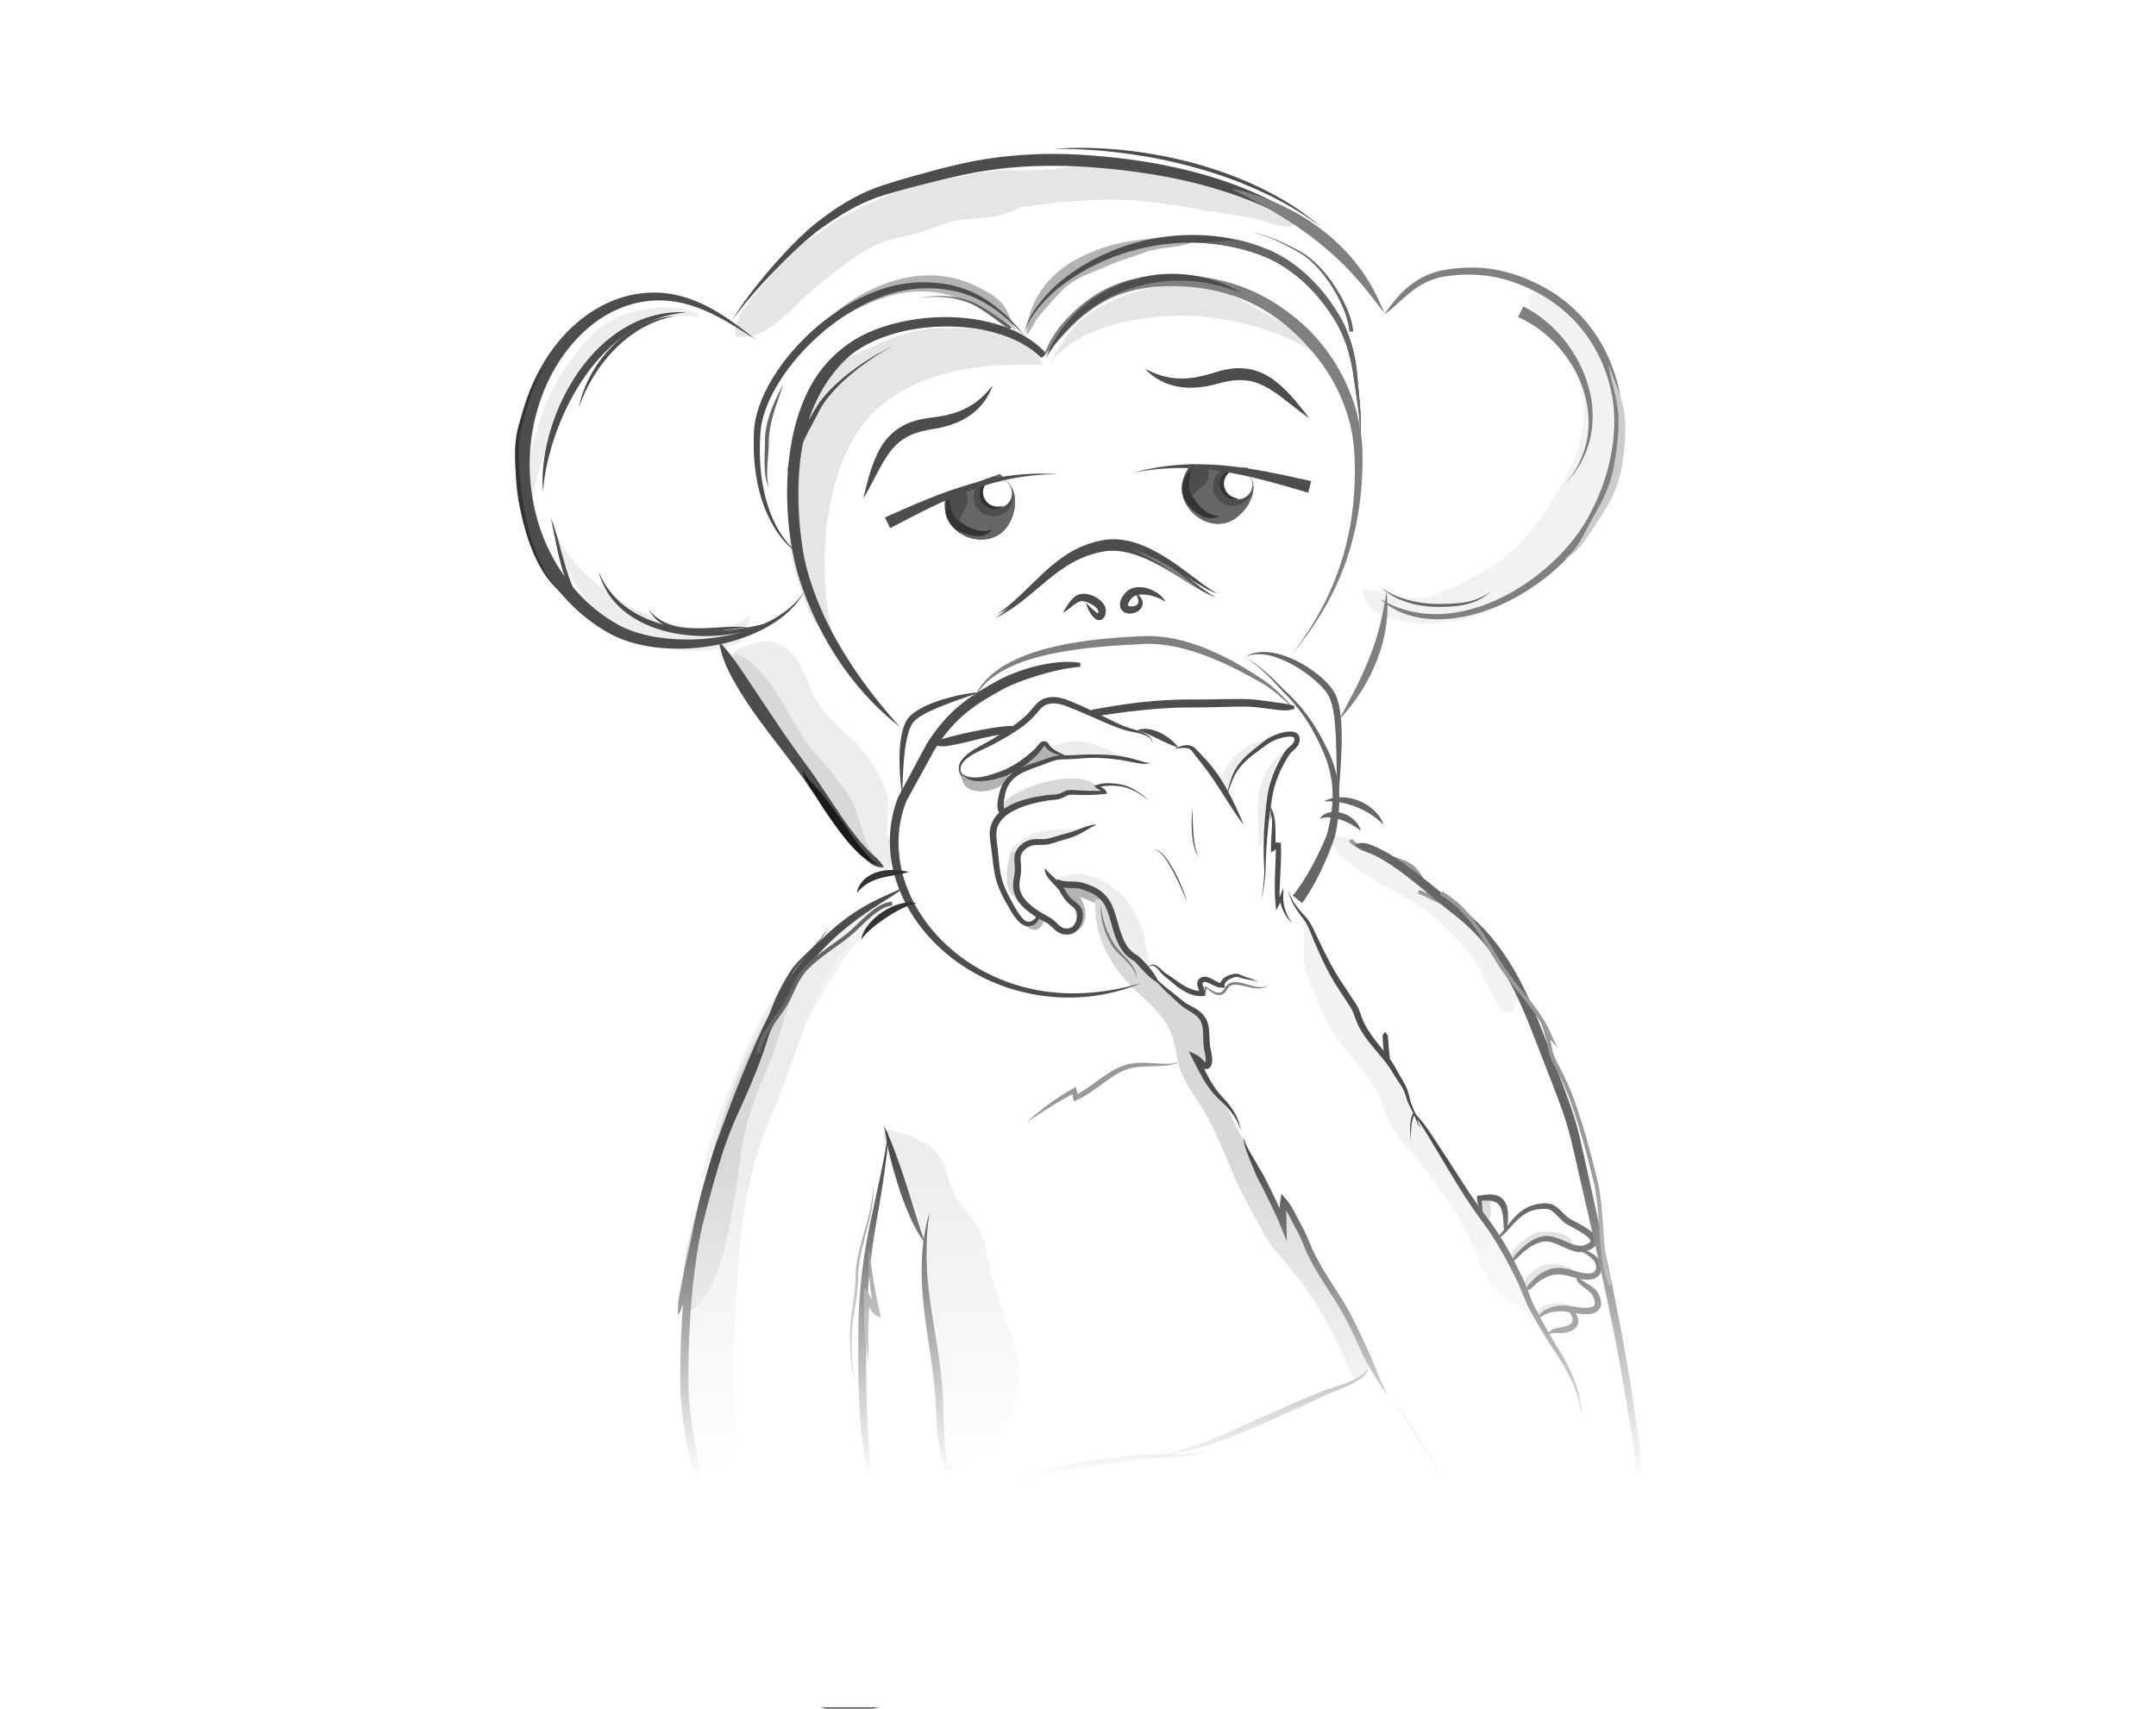 <?xml version="1.0" encoding="utf-8"?>
<!-- Generator: Adobe Illustrator 16.0.0, SVG Export Plug-In . SVG Version: 6.00 Build 0)  -->
<!DOCTYPE svg PUBLIC "-//W3C//DTD SVG 1.1//EN" "http://www.w3.org/Graphics/SVG/1.1/DTD/svg11.dtd">
<svg version="1.1" xmlns="http://www.w3.org/2000/svg" xmlns:xlink="http://www.w3.org/1999/xlink" x="0px" y="0px" width="800px"
	 height="634.113px" viewBox="0 0 800 634.113" enable-background="new 0 0 800 634.113" xml:space="preserve">
<g id="Capa_11">
	<g>
		<path fill="#F2F2F2" d="M595.227,131.889c6.953,25.714,3.824,55.32-17.043,75.771c-8.716,8.542-21.112,18.906-33.275,21.958
			c-10.183,2.554-38.006,4.511-39.339-10.756c7.729,0.143,14.073,4.22,22.566,2.859c6.803-1.091,13.698-5.075,19.682-8.186
			c14.312-7.441,22.237-17.994,30.393-31.375c8.39-13.766,13.097-29.505,6.164-45.389c-2.595-5.945-28.585-31.124-11.573-27.841
			c4.742,0.914,10.723,8.303,15.52,10.132"/>
		<path fill="#E5E5E5" d="M287.088,100.748c5.371-8.019,13.227-11.255,20.735-17.018c9.293-7.133,29.662-14.511,34.493-15.674
			c4.709-1.134,17.054-2.981,20.459-3.763c8.492-1.951,18.363-0.582,26.984-1.468l0.531,0.212c2.467-0.512,4.912-0.892,7.225-1.089
			c8.526-0.728,16.904,0.828,25.05,1.973c8.712,1.225,17.351,2.251,25.763,4.715c9.879,2.896,19.047,7.331,28.009,11.948
			l3.452,1.974c-0.074,0.492,0.055,0.912-0.074,1.405c-4.365,0.823-9.939-1.994-14.242-2.898c-4.297-0.902-8.488-1.416-12.814-2.07
			c-8.971-1.358-18.428-3.334-27.244-4.22c-15.039-1.511-31.863-0.243-46.913,2.222c-2.554,1.156-5.116,2.309-7.983,3.01
			c-6.122,1.497-12.687,0.582-18.661,2.616c-6.204,2.113-10.587,4.013-16.837,5.197c-13.318,2.524-20.756,9.796-31.133,17.739
			c-6.475,4.957-17.588,18.785-26.031,19.258c-1.58,0.088-3.293,0.376-4.9,0.055C271.646,116.513,282.881,107.028,287.088,100.748z"
			/>
		<path fill="#EDEDED" d="M331.16,313.677c-4-4.797-0.447-12.679-1.93-18.5c-1.5-5.889-5.985-13.375-10.197-17.799
			c-8.332-8.75-14.633-12.173-18.941-23.436c-4.561-11.923-9.978-19.338-23.471-14.224c-7.146,2.709-6.827,4.782-2.834,11.761
			c3.049,5.324,6.862,10.377,10.371,15.41c7.154,10.261,13.302,21.5,21.047,31.395c5.156,6.587,15.959,24.021,24.053,24.878
			c0.699-1.152,0.902-2.283,1.902-3.568V313.677z"/>
		<path fill="#D8D8D8" d="M326.122,318.856c-5.802-3.695-6.679-16.127-10.322-22.183c-3.908-6.496-9.253-12.539-14.282-18.312
			c-8.486-9.744-15.846-32.049-28.729-35.646c-4.332,8.558,14.454,29.282,19.479,35.979c9.301,12.392,19.269,24.861,26.455,38.681
			L326.122,318.856z"/>
		<path fill="#B3B3B3" d="M378.166,123.996c-2.76-2.68-3.343-7.652-5.906-10.852c-2.434-3.034-5.647-4.697-8.918-6.401
			c-8.031-4.181-16.596-5.428-25.611-3.972c-12.032,1.945-28.904,10.72-35.09,22.014c8.971-7.366,21.654-14.496,33.102-16.192
			c15.094-2.237,25.877,4.089,38.479,11.456L378.166,123.996z"/>
		<path fill="#B3B3B3" d="M380.88,124.612c0-12.186,8.265-23.25,19.239-28.767c6.224-3.128,12.748-5.482,19.63-6.4
			c6.021-0.804,15.124-2.376,20.781-0.434c0.821,0.282,1.624,0.233,2.478,0.555c-4.608,2.581-12.474,1.944-17.748,3.957
			c-4.758,1.816-9.709,3.018-14.4,5.201c-4.393,2.044-10.209,3.746-14.078,6.731c-3.643,2.811-6.892,6.995-9.981,10.359
			c-1.64,1.786-2.667,3.337-3.7,5.468L380.88,124.612z"/>
		<path fill="#E5E5E5" d="M387.046,135.342c-0.595,0.694-52.167-5.619-70.585,27.881c-17.184,31.252-8.635,72.606-6.102,76.356
			c-3.696-4.176-7.487-6.709-9.83-11.988c-2.445-5.512-4.346-11.743-5.988-17.518c-1.969-6.932-1.646-14.181-1.718-21.41
			c-0.068-6.929-0.418-13.23,1.231-19.961c1.436-5.852,2.314-11.766,5.002-17.095c2.491-4.943,4.697-10.825,8.855-14.519
			c4.551-4.044,11.732-6.496,17.215-9.091c6.913-3.272,15.479-6.156,23.152-6.221c8.973-0.077,17.367-0.144,25.954,2.651
			c3.167,1.031,10.643,6.985,11.695,8.909L387.046,135.342z"/>
		<path fill="#E5E5E5" d="M490.816,130.499c-5.528-6.458-15.184-10.707-22.983-15.115c-7.089-4.005-13.618-8.257-21.909-9.104
			c-15.168-1.552-28.98,1.55-41.5,10.036c-7.813,5.294-10.536,11.673-15.373,18.917c11.436-14.37,33.123-18.133,50.716-18.087
			c15.612,0.041,41.048,6.393,51.118,16.867L490.816,130.499z"/>
		<path fill="#EDEDED" d="M259.16,117.583c-39-4.496-56.59,40.95-62.121,70.077c-4.383-6.925-0.114-20.208,1.903-27.158
			c2.441-8.404,5.628-16.241,10.567-23.679c5.436-8.186,12.275-16.612,21.746-20c6.564-2.349,21.904-4.834,27.904,0.021V117.583z"/>
		<path fill="#EDEDED" d="M278.517,228.58c-21.808,15.268-64.932-9.938-72.069-31.274c3.648,31.069,39.807,52.644,68.123,41.14
			L278.517,228.58z"/>
		<path fill="#F2F2F2" d="M328.834,339.575c-15.648,10.318-24.5,33.396-35.734,48.346c-5.879,7.822-11.477,15.922-17.788,23.432
			c-7.381,8.781-9.022,18.312-15.341,27.553c6.389-36.828,32.534-84.314,65.903-105.25"/>
		<path fill="#EDEDED" d="M389.575,277.333c5.059-2.422,10.407-2.984,15.666-1.333c4.762,1.494,10.457,4.717,15.307,5.408
			c-4.551,1.476-11.288-0.577-16.308-0.074c-2.41,0.241-6.179,1.063-8.59,0.258c-1.849-0.617-3.754-2.309-6.075-2.925"/>
		<path fill="#D8D8D8" d="M371.574,299.667c1.067-4.732,12.938-8.631,17-9.648c4.707-1.179,17.982-2.958,19.274,3.925
			c-3.071,1.235-6.401-0.612-9.625,0.299c-1.417,0.401-2.508,1.455-3.983,1.757c-1.676,0.342-3.664,0.018-5.332,0.26
			c-3.175,0.461-6.158,1.483-9.334,2.147c-2.984,0.624-5.861,3.001-8.666,3.26"/>
		<path fill="#EDEDED" d="M404.241,307c-6.538,1.119-13.586,0.413-20,1.99c-2.652,0.652-14.87,8.057-7.642,10.651
			c2.093-5.546,6.032-5.021,10.724-6.893c4.265-1.701,8.085-3.714,12.585-4.082"/>
		<path fill="#D8D8D8" d="M376.241,315.667c-2.469,1.561-2.701,7.808-2.666,10.667c0.055,4.404,2.681,6.707,5.6,9.908
			c0.057-3.478-2.255-6.335-2.267-9.908c-0.009-2.539,2.699-7.738,0-9.667"/>
		<path fill="#EDEDED" d="M391.574,327c8.896-7.31,23.423,1.393,28.417,9.999c2.279,3.928,4.438,8.266,4.917,12.668
			c0.153,1.409,1.995,7.624,1.606,8.25c-1.388,2.229-5.066-1.545-6.34-2.573c-5.889-4.757-5.416-11.197-8.602-17.344
			c-1.665-3.212-3.853-6.379-6.991-8.332c-3.625-2.256-7.602-0.479-11.341-1.668"/>
		<path fill="#B3B3B3" d="M378.741,284c2.34-1.497,4.722-3.529,6.296-5.87c0.688-1.023,1.02-2.366,2.541-1.967
			c0.944,0.248,1.962,1.636,2.872,2.129c1.257,0.681,6.874,2.021,3.458,3.079c-1.365,0.422-2.771,0.084-4.167,0.587
			c-1.305,0.47-2.502,1.114-3.833,1.501c-1.631,0.475-5.669,2.211-7.167,1.208"/>
		<path fill="#B3B3B3" d="M356.907,288.5c0.216,8.458,17.333,5.551,17.424-1.424c-4.876,1.294-10.869,2.955-15.924,1.924"/>
		<path fill="#B3B3B3" d="M398.407,346c5.291-1.979,5.393-8.365,2.336-13.054c4.864,1.526,10.074,4.421,11.637,4.483
			c-2.671-8.871-19.875-10.769-18.982-6.031c0.207,1.098,4.419,3.58,5.148,5.463c1.035,2.67,1.569,5.813-0.639,8.139"/>
		<path fill="#B3B3B3" d="M379.951,343.129c-0.265,0.37,2.794,1.788,3.332,1.92c1.113,0.273,2.097-0.251,2.865-1.021
			c0.661-0.662,1.174-1.822,0.819-2.739c-0.128-0.329-0.386-1.025-0.739-1.156c-0.44-0.164-0.711,0.35-0.933,0.662
			c-0.594,0.839-1.357,1.579-2.381,1.876c-0.876,0.254-1.823,0.279-2.739,0.279"/>
		<path fill="#D8D8D8" d="M406.241,333.667c0,11.227,2.705,18.944,9.5,27.817c5.657,7.386,13.461,11.616,17.983,20.019
			c2.628,4.883,2.254,9.551,4.016,14.813c1.685,5.03,4.74,9.275,7.684,13.905c5.952,9.364,8.94,18.331,13.336,28.128
			c2.865,6.385,6.511,12.452,9.647,18.633c3.248,6.4,8.833,11.484,13.332,17.369c8.68,11.354,15.162,24.46,20.618,37.866
			c9.577,1.067,3.436-12.417,1.195-15.72c-3.977-5.861-5.741-11.323-9.408-17.063c-3.708-5.805-5.875-12.904-9.052-19.138
			c-1.302-2.556-10.05-19.433-8.819-9.53c-7.507-8.164-10.524-19.914-15.368-28.433c-2.648-4.66-5.041-10.819-8.164-15.201
			c-3.235-4.538-7.599-5.167-6.441-11.584c2.712-0.797,4.49-10.408-1.595-18.34c-2.519-3.283-6.683-5.098-9.728-7.495
			c-3.49-2.748-5.771-5.897-6.857-6.697c-7.079-5.212-8.452-8.452-11.212-14.752c-1.659-3.788-4.733-15.755-9.334-14.598"/>
		<path fill="#EDEDED" d="M327.575,422.334c0.974,9.812,9.655,17.206,12.519,26.667c3.052,10.083,1.251,20.65,2.781,31.368
			c1.521,10.656,5.569,20.039,6.7,31.299c0.536,5.336-2.311,30.682,1.968,33.529c5.784,3.849,20.301-13.899,22.533-18.345
			c5.283-10.52,5.265-21.454,1-32c-4.42-10.93-7.431-21.127-9.503-32.516c-1.024-5.624-3.446-8.421-7.15-12.817
			c-4.468-5.303-5.557-8.73-7.496-15.186c-1.605-5.344-5.006-8.888-10.018-11.333c-2.839-1.385-11.467-4.184-12-4"/>
		<path fill="#EDEDED" d="M480.407,275.5c-5.917,3.698-10.609,9.22-12.486,15.488c-2.439,8.151-0.532,15.548-0.914,23.849
			c5.924-9.843,0.224-24.379,8.4-33.337"/>
		<path fill="#EDEDED" d="M452.907,289c3.877-8.466,8.626-12.646,17.812-15.036c-3.547,2.501-6.774,6-9.799,9.159
			c-2.993,3.128-3.569,8.346-6.401,10.825c-0.453-1.506-1.505-2.349-2.111-3.448"/>
		<path fill="#D8D8D8" d="M560.907,467c-1.854-2.737,6.726-8.866,9.408-9.592c3.438-0.93,12.824-0.142,13.207,4.208
			c-4.135,0.076-8.398-2.319-12.956-1.291c-3.503,0.79-7.181,4.578-9.659,7.008"/>
		<path fill="#D8D8D8" d="M565.573,476.333c0.078-3.205,5.483-6.469,8.26-7.074c4.071-0.887,8.298,0.493,11.622,3.073
			c-3.616,1.105-7.923-1.147-11.891,0.251c-3.237,1.141-5.305,4.239-7.909,6.366c-0.285-0.405-0.812-0.634-1.082-0.949"/>
		<path fill="#D8D8D8" d="M552.741,445.001c-0.136,1.761,1.078,5.54,0.041,7.041c-1.298,1.878-2.309-0.138-2.703-1.375
			c-1.035-3.24-2.037-6.812,2.662-6"/>
		<path fill="#D8D8D8" d="M570.741,488.834c-2.03-5.453,7.213-5.397,10.167-5c1.568,0.211,2.608,1.08,0.666,1.666
			c-1.153,0.349-2.646-0.179-3.842-0.008c-2.268,0.324-3.88,2.532-5.991,2.842"/>
		<path fill="#EDEDED" d="M317.907,350c-11.861,1.521-25.077,49.684-30.773,62c-8.566,18.519-12.059,38.827-13.278,58.98
			c-1.05,17.355-2.646,35.717-1.944,53.016c0.262,6.477,4.333,19.417-6.008,20c-7.829,0.441-9.023-10.823-10.219-16.78
			c-3.266-16.278-0.738-31.131,2.445-47.164c3.49-17.581,5.203-36.344,7.777-54.052c3.397-23.372,19.582-65.361,43-77"/>
		<path fill="#D8D8D8" d="M301.907,357c-8.455,7.426-10.801,22.745-14.751,33.223c-4.155,11.021-8.998,20.712-11.197,31.829
			c-2.75,13.899-5.808,60.015-21.126,64.816c-3.225-9.155-0.493-22.812,2.074-31.868c3.111-10.977,5.989-21.545,8.948-32.052
			c4.641-16.478,13.495-38.873,24.052-52.948"/>
		<path fill="#F2F2F2" d="M494.24,313c2.825,7.782,21.761,16.819,29.368,21.334c9.047,5.369,16.885,13.784,23.463,21.814
			c3.234,3.949,11.43,29.529,15.688,15.519c2.699-8.88-9.402-21.187-14.667-27.333c-5.487-6.408-48.571-41.092-54.518-32.667"/>
		<path fill="#F2F2F2" d="M482.24,341.667c0.423-0.278-0.519-1.715,0.484-0.762c2.343,5.363,0.185,12.406,1.37,18.079
			c1.05,5.027,3.9,9.492,5.445,14.05c3.263,9.63,11.383,18.194,17.901,26.665c3.534,4.593,4.965,8.237,6.966,13.968
			c2.433,6.962,5.898,9.672,10.332,15.299c7.33,9.301,15.393,19.545,20.354,30.034c2.829,5.983,4.821,13.241,8.481,18.519
			c3.71,5.35,12.827,6.875,14.518,12.762c1.358-9.664-7.931-22.38-12.326-30.161c-4.896-8.667-12.003-15.492-16.916-24.165
			c-5.325-9.4-9.391-16.421-15.405-25.677c-2.955-4.549-5.441-12.1-9.056-16.093c-3.104-3.429-6.579-7.925-8.768-12.302
			c-4.229-8.458-6.981-11.377-9.862-19.401c-2.771-7.722-9.238-14.352-10.852-22.148"/>
		<path fill="none" d="M230.209,112.315c-10.244,7.051-16.035,33.778-20.654,45.245c-3.4,8.445-12.065,23.317-10.484,32.604"/>
		<g>
			<path fill="#4D4D4D" d="M280.739,126.218c-4.93-3.124-9.817-6.336-14.965-8.974c-5.137-2.627-10.563-4.693-16.174-5.42
				c-5.587-0.788-11.292-0.229-16.607,1.503c-5.314,1.723-10.242,4.54-14.512,8.158c-8.53,7.275-14.725,17.188-18.228,27.864
				c-3.562,10.684-4.585,22.206-2.983,33.352c1.51,11.15,5.637,21.967,12.174,31.103c3.235,4.586,7.095,8.731,11.452,12.276
				c2.175,1.778,4.484,3.389,6.887,4.854c2.322,1.451,4.841,2.576,7.483,3.475c5.288,1.795,10.956,2.624,16.636,2.872
				c5.691,0.239,11.437-0.19,17.064-1.261c5.631-1.043,11.162-2.774,16.294-5.363c2.562-1.298,5.013-2.834,7.243-4.663
				c2.24-1.813,4.26-3.936,5.857-6.382c-1.367,2.582-3.211,4.921-5.326,6.979c-2.131,2.048-4.531,3.811-7.062,5.348
				c-5.084,3.061-10.702,5.16-16.451,6.618c-5.769,1.415-11.707,2.142-17.678,2.19c-5.969,0.033-11.989-0.674-17.831-2.406
				c-2.909-0.875-5.798-2.039-8.481-3.585c-2.621-1.498-5.134-3.19-7.518-5.049c-4.771-3.715-9.029-8.096-12.623-12.964
				c-7.178-9.766-11.647-21.375-13.353-33.312c-1.612-11.956-0.495-24.293,3.492-35.694c2.007-5.675,4.712-11.15,8.1-16.143
				c3.372-5.008,7.479-9.555,12.262-13.298c4.77-3.738,10.237-6.693,16.122-8.274c5.86-1.596,12.085-1.905,18.008-0.744
				c5.927,1.166,11.443,3.635,16.463,6.695c2.517,1.532,4.936,3.194,7.295,4.922C276.131,122.636,278.428,124.436,280.739,126.218z"
				/>
		</g>
		<g>
			<path fill="#4D4D4D" d="M254.701,115.903c-7.79,0.739-15.189,3.376-21.523,7.602c-3.157,2.123-6.109,4.545-8.763,7.276
				c-2.674,2.707-5.114,5.653-7.284,8.794c-2.214,3.111-4.166,6.414-5.911,9.825c-1.78,3.396-3.272,6.941-4.629,10.54
				c-2.634,7.227-4.514,14.771-5.167,22.561c-0.584-7.82,0.687-15.754,2.978-23.297c2.304-7.561,5.764-14.795,10.308-21.328
				c2.309-3.238,4.868-6.314,7.743-9.084c2.894-2.744,6.046-5.248,9.512-7.241C238.834,117.482,246.884,115.401,254.701,115.903z"/>
		</g>
		<g>
			<path fill="#4D4D4D" d="M288.74,229.859c-5.666,3.013-11.991,4.781-18.391,5.626c-6.41,0.854-12.967,0.774-19.381-0.339
				c-6.383-1.162-12.713-3.395-18.02-7.29c-2.648-1.929-4.995-4.281-6.855-6.959c-1.817-2.702-3.212-5.677-3.951-8.798
				c2.338,5.983,6.583,10.942,11.795,14.334c2.614,1.691,5.421,3.083,8.362,4.13c2.931,1.074,5.97,1.864,9.058,2.397
				c6.173,1.115,12.519,1.293,18.809,0.808c3.146-0.262,6.285-0.687,9.389-1.332C282.674,231.841,285.729,230.945,288.74,229.859z"
				/>
		</g>
		<g>
			<path fill="#4D4D4D" d="M222.143,231.339c-3.224-1.799-5.955-4.512-8.01-7.628c-2.089-3.11-3.565-6.573-4.752-10.081
				c-1.161-3.524-2.034-7.115-2.79-10.713c-0.779-3.594-1.413-7.202-2.208-10.797c1.348,3.432,2.365,6.986,3.33,10.524
				c0.982,3.536,1.908,7.073,3.07,10.518c1.137,3.45,2.508,6.816,4.324,9.937C216.934,226.206,219.241,229.06,222.143,231.339z"/>
		</g>
		<g>
			<path fill="#4D4D4D" d="M250.262,117.383c-4.286,0.751-8.344,2.309-12.061,4.411c-3.712,2.122-7.096,4.786-10.087,7.834
				c-3.011,3.033-5.632,6.451-7.882,10.103c-2.228,3.666-4.104,7.569-5.489,11.69c0.829-4.271,2.38-8.423,4.489-12.269
				c2.097-3.856,4.744-7.42,7.829-10.564c3.103-3.121,6.653-5.833,10.597-7.81C241.581,118.783,245.912,117.561,250.262,117.383z"/>
		</g>
		<g>
			<path fill="#4D4D4D" d="M277.641,232.819c-3.299,0.217-6.536,0.738-9.812,1.122c-3.271,0.409-6.578,0.73-9.926,0.7
				c-3.332-0.062-6.76-0.479-9.895-1.842c-1.562-0.669-3.02-1.591-4.277-2.717c-1.234-1.151-2.305-2.461-3.088-3.922
				c2.069,2.59,4.782,4.504,7.791,5.565c3.017,1.063,6.253,1.401,9.489,1.437c3.245,0.059,6.514-0.193,9.804-0.367
				C271.01,232.605,274.346,232.463,277.641,232.819z"/>
		</g>
		<g>
			<path fill="#4D4D4D" d="M513.693,115.903c-0.936-1.135-1.7-2.397-2.518-3.613c-0.808-1.225-1.624-2.441-2.469-3.635
				c-1.673-2.398-3.449-4.716-5.348-6.926c-3.791-4.422-8.008-8.454-12.588-12.011c-9.126-7.172-19.538-12.536-30.381-16.579
				c-10.877-3.994-22.193-6.779-33.669-8.575c-5.739-0.895-11.507-1.636-17.303-2.137c-5.807-0.505-11.601-0.872-17.385-0.886
				c-11.578-0.118-23.179,0.907-34.479,3.32c-5.683,1.201-11.366,2.594-17.016,4.064c-2.825,0.737-5.642,1.507-8.441,2.305
				c-2.804,0.803-5.594,1.59-8.22,2.618c-5.32,2.049-10.338,4.934-15.173,8.122c-1.211,0.797-2.407,1.62-3.597,2.457
				c-1.166,0.822-2.3,1.703-3.422,2.615c-2.241,1.827-4.406,3.775-6.534,5.765c-4.271,3.971-8.347,8.17-12.3,12.481
				c-1.977,2.157-3.907,4.356-5.777,6.609c-1.877,2.246-3.704,4.539-5.355,6.965c2.951-5.083,6.518-9.792,10.199-14.376
				c3.699-4.578,7.609-8.985,11.707-13.235c2.061-2.115,4.185-4.174,6.409-6.15c1.114-0.984,2.259-1.952,3.454-2.871
				c1.174-0.9,2.359-1.788,3.563-2.654c4.812-3.466,9.96-6.584,15.525-8.938c2.807-1.192,5.649-2.081,8.456-2.976
				c2.82-0.876,5.651-1.692,8.487-2.491c5.676-1.585,11.362-3.088,17.135-4.416c11.624-2.614,23.538-3.699,35.411-3.651
				c5.949,0.051,11.87,0.461,17.745,1.008c5.886,0.561,11.764,1.294,17.598,2.317c11.653,2.068,23.218,5.007,34.228,9.492
				c11.011,4.422,21.494,10.376,30.511,18.122c4.482,3.89,8.604,8.197,12.163,12.918c1.78,2.359,3.432,4.81,4.954,7.329
				c0.756,1.263,1.481,2.542,2.193,3.826C512.185,113.393,512.849,114.703,513.693,115.903z"/>
		</g>
		<g>
			<path fill="#4D4D4D" d="M490.014,84.084c-3.52-2.624-7.162-5.066-10.958-7.243c-3.771-2.216-7.662-4.22-11.644-6.02
				c-7.956-3.611-16.207-6.568-24.652-8.811c-8.416-2.355-17.023-3.999-25.693-5.142c-4.336-0.581-8.695-0.998-13.065-1.256
				c-4.37-0.307-8.754-0.395-13.144-0.388c4.378-0.343,8.777-0.399,13.174-0.337c4.396,0.112,8.789,0.403,13.168,0.85
				c8.758,0.917,17.434,2.584,25.95,4.847c8.48,2.381,16.821,5.347,24.745,9.212c3.957,1.94,7.82,4.07,11.537,6.429
				C483.122,78.624,486.701,81.199,490.014,84.084z"/>
		</g>
		<g>
			<path fill="none" d="M456.82,69.979"/>
		</g>
		<g>
			<path fill="#808080" d="M513.693,115.903c-1.146-1.102-2.073-2.396-3.044-3.621c-0.964-1.235-1.892-2.48-2.874-3.68
				c-1.904-2.439-3.92-4.762-5.986-7.014c-4.143-4.499-8.643-8.608-13.44-12.358c-4.798-3.75-9.885-7.148-15.175-10.289
				c-5.281-3.166-10.783-6.011-16.354-8.961c6.193,1.197,12.205,3.241,17.975,5.87c5.758,2.65,11.261,5.944,16.289,9.885
				c5.028,3.934,9.578,8.518,13.386,13.636c1.908,2.555,3.593,5.267,5.116,8.039c0.735,1.404,1.455,2.807,2.109,4.238
				C512.369,113.07,512.95,114.519,513.693,115.903z"/>
		</g>
		<g>
			<path fill="#808080" d="M513.446,116.643c0.933-0.973,1.678-2.058,2.493-3.115c0.799-1.067,1.634-2.118,2.519-3.14
				c1.768-2.042,3.8-3.903,6.06-5.48c2.256-1.582,4.748-2.874,7.393-3.748c1.321-0.435,2.678-0.771,4.051-1
				c1.328-0.217,2.686-0.401,4.033-0.542c5.395-0.566,10.934-0.416,16.293,0.718c5.366,1.117,10.494,3.104,15.32,5.583
				c9.753,4.947,17.912,12.978,23.145,22.574c2.634,4.792,4.56,9.951,5.8,15.262c1.222,5.358,1.581,10.854,1.272,16.29
				c-0.656,10.88-3.832,21.484-8.839,31.09c-4.989,9.668-12.392,18.012-21.06,24.457c-8.664,6.444-18.61,11.344-29.294,13.37
				c-5.325,0.98-10.853,1.227-16.223,0.24c-5.353-0.979-10.503-3.342-14.442-6.987c4.592,2.748,9.58,4.52,14.73,5.264
				c5.146,0.769,10.427,0.509,15.541-0.542c10.252-2.122,19.832-7.037,28.108-13.419c8.245-6.443,15.394-14.369,20.12-23.697
				c4.795-9.276,7.814-19.543,8.402-29.941c0.295-5.189-0.057-10.424-1.206-15.452c-1.182-5.054-3.017-9.963-5.515-14.504
				c-2.5-4.537-5.638-8.724-9.351-12.332c-3.708-3.611-7.946-6.671-12.537-9.086c-4.615-2.423-9.491-4.36-14.55-5.46
				c-5.059-1.1-10.283-1.396-15.482-0.938c-1.302,0.111-2.587,0.26-3.89,0.448c-1.257,0.185-2.497,0.467-3.712,0.842
				c-2.426,0.753-4.734,1.892-6.864,3.326c-2.136,1.434-4.085,3.146-6.038,4.908c-0.98,0.878-1.947,1.787-2.967,2.664
				C515.74,115.158,514.691,116.073,513.446,116.643z"/>
		</g>
		<g>
			<path fill="#808080" d="M565.231,113.661c5.918,3.047,11.088,7.407,15.202,12.503c4.116,5.104,7.231,10.988,8.988,17.256
				c1.76,6.253,2.107,12.933,0.658,19.226c-1.416,6.301-4.668,12.07-9.05,16.648c4.11-4.83,6.949-10.697,7.96-16.865
				c1.045-6.165,0.325-12.516-1.688-18.351c-2.014-5.847-5.284-11.218-9.4-15.75c-4.123-4.534-9.094-8.233-14.618-10.677
				L565.231,113.661z"/>
		</g>
		<g>
			<path fill="#808080" d="M514.433,219.5c0.598,4.305,0.486,8.714-0.157,13.043c-0.294,2.173-0.795,4.31-1.342,6.434
				c-0.577,2.116-1.291,4.191-2.065,6.24c-0.823,2.03-1.717,4.029-2.708,5.977c-1.027,1.929-2.073,3.845-3.271,5.666
				c-2.344,3.669-5.001,7.121-8.008,10.257c2.005-3.854,4.081-7.6,6.002-11.402c0.936-1.915,1.905-3.801,2.755-5.743
				c0.886-1.923,1.728-3.862,2.478-5.835c0.798-1.954,1.493-3.947,2.14-5.955c0.678-2,1.217-4.041,1.764-6.086
				C513.06,227.987,513.805,223.797,514.433,219.5z"/>
		</g>
		<g>
			<path fill="#4D4D4D" d="M387.359,132.089l-0.405,0.314c-0.149,0.118-0.183,0.124-0.28,0.191
				c-0.184,0.126-0.277,0.163-0.342,0.173c-0.093-0.017-0.12-0.097-0.183-0.143l-0.327-0.323c-0.22-0.22-0.427-0.392-0.64-0.591
				c-0.421-0.383-0.88-0.769-1.336-1.131c-0.915-0.735-1.88-1.41-2.876-2.037c-1.99-1.256-4.115-2.307-6.303-3.209
				c-4.393-1.773-9.056-2.911-13.783-3.56c-9.463-1.229-19.232-0.645-28.43,1.853c-4.582,1.282-9.026,3.062-13.023,5.496
				c-2,1.233-3.844,2.585-5.551,4.21c-1.709,1.603-3.244,3.376-4.673,5.223c-2.874,3.683-5.252,7.76-7.128,12.094
				c-1.878,4.335-3.187,8.934-4.117,13.613c-1.853,9.382-2.017,19.096-1.365,28.702c0.385,4.806,0.914,9.603,1.856,14.308
				c0.994,4.644,2.448,9.27,4.156,13.771c3.419,9.027,8.032,17.59,13.356,25.674c5.309,8.108,11.376,15.722,17.921,23.058
				c-7.765-6.042-14.605-13.317-20.403-21.349c-5.779-8.053-10.513-16.857-14.205-26.087c-1.823-4.631-3.407-9.35-4.51-14.277
				c-1.084-4.88-1.85-9.813-2.253-14.77c-0.878-9.907-0.554-19.96,1.295-29.833c0.934-4.933,2.331-9.804,4.257-14.499
				c1.923-4.688,4.465-9.195,7.749-13.136c1.646-1.966,3.483-3.766,5.417-5.436c1.922-1.667,4.045-3.224,6.237-4.521
				c4.414-2.603,9.181-4.423,14.041-5.713c9.729-2.552,19.909-3.172,29.845-1.703c4.963,0.735,9.88,2.015,14.507,4.079
				c2.313,1.023,4.552,2.243,6.641,3.699c1.047,0.723,2.061,1.499,3.02,2.341c0.484,0.42,0.947,0.843,1.413,1.305
				c0.225,0.228,0.476,0.463,0.679,0.686l0.313,0.336c0.043,0.064,0.123,0.094,0.138,0.186c-0.013,0.065-0.052,0.157-0.183,0.338
				c-0.07,0.095-0.077,0.128-0.2,0.273L387.359,132.089z"/>
		</g>
		<g>
			<path fill="#808080" d="M479.385,242.893c6.096-8.064,11.415-16.737,15.244-26.041c3.89-9.272,6.341-19.096,7.413-29.047
				c0.535-4.977,0.75-9.984,0.665-14.986c-0.051-2.488-0.122-5.035-0.378-7.443c-0.255-2.449-0.661-4.881-1.22-7.276
				c-2.22-9.594-6.811-18.562-12.981-26.166c-3.082-3.807-6.477-7.363-10.206-10.545c-3.721-3.191-7.832-5.921-12.172-8.182
				c-8.643-4.491-18.506-6.663-28.308-6.994c-9.796-0.279-19.808,1.144-28.21,5.985c-4.217,2.398-8.107,5.441-11.565,8.944
				c-1.731,1.75-3.423,3.549-5.118,5.38c-1.7,1.83-3.367,3.71-5.189,5.567c0.752-2.494,1.9-4.824,3.24-7.035
				c1.345-2.209,2.919-4.281,4.676-6.192c3.518-3.811,7.507-7.264,12.03-9.967c2.257-1.354,4.634-2.529,7.108-3.481
				c2.49-0.945,5.051-1.603,7.604-2.135c5.132-1.029,10.356-1.431,15.554-1.271c5.197,0.17,10.372,0.848,15.434,2.062
				c5.046,1.204,10.05,2.955,14.695,5.354c4.646,2.38,8.996,5.298,13.038,8.586c4.044,3.289,7.714,7.046,10.874,11.194
				c6.282,8.312,10.808,17.979,12.801,28.188c0.503,2.549,0.843,5.128,1.021,7.716c0.185,2.631,0.162,5.146,0.128,7.713
				c-0.089,5.111-0.485,10.217-1.207,15.275c-1.446,10.113-4.283,20.029-8.556,29.27
				C491.527,226.618,485.812,235.095,479.385,242.893z"/>
		</g>
		<g>
			<path fill="#4D4D4D" d="M331.413,128.482c-4.685,2.244-8.987,5.191-13.079,8.347c-4.062,3.191-7.908,6.697-11.099,10.699
				c-0.79,1.003-1.538,2.036-2.208,3.109c-0.685,1.066-1.227,2.182-1.828,3.364l-3.635,6.889c-1.18,2.284-2.245,4.588-3.014,6.966
				c-0.773,2.376-1.236,4.826-1.437,7.313l-2.943-0.319c0.359-2.672,1.012-5.328,1.984-7.843c0.967-2.519,2.223-4.879,3.547-7.139
				l4-6.685c0.64-1.095,1.286-2.293,2.054-3.382c0.754-1.098,1.577-2.136,2.438-3.135c3.467-3.979,7.507-7.341,11.736-10.379
				C322.185,133.29,326.631,130.523,331.413,128.482z"/>
		</g>
		<g>
			<path fill="#4D4D4D" d="M380.497,124.783c-2.694-2.677-5.428-5.315-8.348-7.707c-2.923-2.385-6.067-4.482-9.438-6.084
				c-6.716-3.302-14.284-4.367-21.691-3.915c-7.381,0.475-14.577,2.834-21.152,6.286c-6.597,3.441-12.673,7.898-18.066,13.05
				c-5.412,5.126-10.202,10.957-13.899,17.395c-1.851,3.212-3.413,6.592-4.47,10.106c-0.525,1.756-0.917,3.545-1.129,5.345
				c-0.055,0.451-0.098,0.897-0.128,1.354l-0.093,1.416c-0.053,0.927-0.094,1.863-0.118,2.8c-0.18,7.478,0.525,15.029,2.744,22.194
				c1.088,3.582,2.561,7.062,4.521,10.271c0.981,1.601,2.084,3.134,3.334,4.542c1.251,1.391,2.601,2.777,4.316,3.605
				c-1.784-0.693-3.264-1.987-4.642-3.298c-1.359-1.35-2.567-2.848-3.665-4.42c-2.19-3.154-3.908-6.628-5.24-10.237
				c-2.614-7.253-3.661-15.002-3.679-22.683c-0.004-0.961,0.01-1.921,0.035-2.891l0.05-1.427c0.018-0.492,0.051-0.992,0.095-1.484
				c0.184-1.977,0.582-3.915,1.107-5.805c1.062-3.781,2.646-7.366,4.52-10.763c3.796-6.779,8.736-12.82,14.304-18.162
				c5.62-5.288,11.913-9.896,18.83-13.394c6.909-3.445,14.495-5.873,22.32-6.097c3.872-0.106,7.767,0.141,11.57,0.949
				c3.799,0.8,7.49,2.131,10.885,3.981C370.18,113.453,375.619,119,380.497,124.783z"/>
		</g>
		<path fill="#4D4D4D" d="M504.812,161.781c0.531-7.752-0.685-15.487-1.25-23.173c-0.773-7.757-2.897-15.56-7.121-22.304
			c-4.046-6.743-9.287-12.804-15.587-17.638c-3.152-2.41-6.615-4.444-10.296-5.997c-3.647-1.535-7.427-2.728-11.268-3.619
			c-15.405-3.493-31.785-1.994-46.327,3.891c-7.277,2.93-14.101,6.975-20.076,12.009c-3.002,2.551-5.613,5.476-7.938,8.603
			c-1.152,1.571-2.224,3.208-3.111,4.947c-0.859,1.742-1.574,3.604-1.711,5.543c0.287-1.921,1.131-3.686,2.104-5.329
			c0.974-1.652,2.113-3.202,3.336-4.68c2.457-2.938,5.197-5.667,8.229-7.955c6.072-4.665,12.865-8.324,20.002-10.986
			c14.276-5.276,30.055-6.56,44.832-3.161c3.694,0.834,7.322,1.957,10.811,3.4c3.457,1.423,6.708,3.344,9.738,5.571
			c6.074,4.459,11.178,10.249,15.306,16.611c4.185,6.3,6.547,13.711,7.645,21.261C503.184,146.448,504.676,154.038,504.812,161.781z
			"/>
		<path fill="#666666" d="M444.389,90.092c4.794,0.16,9.568,0.766,14.242,1.841c3.694,0.834,7.322,1.957,10.811,3.4
			c3.457,1.423,6.708,3.344,9.738,5.571c6.074,4.459,11.178,10.249,15.306,16.611c4.185,6.3,6.547,13.711,7.645,21.261
			c1.054,7.671,2.546,15.261,2.683,23.005c0.531-7.752-0.685-15.487-1.25-23.173c-0.773-7.757-2.897-15.56-7.121-22.304
			c-4.046-6.743-9.287-12.804-15.587-17.638c-3.152-2.41-6.615-4.444-10.296-5.997c-3.647-1.535-7.427-2.728-11.268-3.619
			L444.389,90.092z"/>
		<g>
			<path fill="#666666" d="M500.619,123.071c-0.012-2.205-0.674-4.464-1.432-6.636c-0.782-2.179-1.75-4.302-2.84-6.359
				c-2.19-4.107-4.858-7.994-8.086-11.358c-1.617-1.675-3.385-3.215-5.34-4.476c-1.98-1.211-4.068-2.336-6.146-3.411
				c-4.174-2.136-8.562-3.929-13.19-4.828c4.65,0.773,9.111,2.454,13.358,4.486c2.128,1.03,4.218,2.081,6.281,3.27
				c2.035,1.24,3.88,2.766,5.571,4.43c3.378,3.345,6.188,7.222,8.531,11.352c1.165,2.07,2.21,4.213,3.076,6.442
				c0.838,2.232,1.606,4.542,1.696,7.06L500.619,123.071z"/>
		</g>
		<g>
			<path fill="#666666" d="M374.144,122.413c-0.297-0.484-0.917-0.994-1.499-1.459c-0.598-0.471-1.229-0.922-1.866-1.383
				c-1.294-0.95-2.49-1.903-3.772-2.795c-2.559-1.773-5.145-3.525-8.044-4.598c-2.89-1.105-5.974-1.712-9.082-1.938
				c-3.108-0.211-6.261-0.097-9.341,0.483c3.057-0.7,6.215-0.941,9.36-0.85c3.145,0.104,6.3,0.594,9.312,1.612
				c1.503,0.507,2.973,1.152,4.358,1.933c1.382,0.765,2.733,1.582,4.058,2.442c1.326,0.847,2.623,1.795,3.89,2.649
				c0.649,0.433,1.312,0.866,1.964,1.339c0.646,0.494,1.314,0.935,1.901,1.755L374.144,122.413z"/>
		</g>
		<g>
			<path fill="#666666" d="M290.713,142.542c-1.062,3.142-2.213,6.241-3.21,9.361c-0.975,3.124-1.798,6.288-2.093,9.498
				c-0.082,0.8-0.131,1.603-0.138,2.405c-0.007,0.82-0.028,1.681-0.078,2.503l-0.36,4.942c-0.109,1.638-0.208,3.271-0.171,4.904
				c0.001,1.636,0.188,3.264,0.624,4.865c-1.446-3.03-1.612-6.517-1.607-9.812c-0.008-1.664,0.088-3.317,0.114-4.958
				c0.019-0.828,0.041-1.618,0.032-2.45c-0.004-0.85,0.034-1.698,0.112-2.542c0.34-3.376,1.263-6.638,2.479-9.739
				C287.62,148.408,289.129,145.452,290.713,142.542z"/>
		</g>
		<g>
			<path fill="#666666" d="M553.158,219.5c-1.283,1.277-2.812,2.31-4.442,3.138c-1.646,0.801-3.406,1.362-5.193,1.756
				c-3.591,0.784-7.255,0.839-10.872,0.831c-3.664-0.089-7.312-0.658-10.779-1.827c-1.729-0.587-3.415-1.305-5.014-2.182
				c-1.578-0.909-3.091-1.943-4.398-3.196c1.466,1.058,3.012,1.98,4.646,2.712c1.616,0.763,3.3,1.375,5.018,1.851
				c3.434,0.949,6.991,1.471,10.541,1.534c3.588,0.036,7.186,0.007,10.699-0.557C546.867,222.996,550.283,221.709,553.158,219.5z"/>
		</g>
		<g>
			<path fill="#4D4D4D" d="M432.379,223.254c-1.114-0.789-2.287-1.339-3.503-1.755c-1.2-0.436-2.442-0.711-3.65-0.856
				c-1.205-0.137-2.4-0.115-3.416,0.17c-0.507,0.143-0.96,0.345-1.338,0.62c-0.404,0.288-0.646,0.545-1.034,1.078
				c-0.342,0.443-0.641,0.93-0.811,1.35c-0.184,0.426-0.174,0.726-0.15,0.78c-0.018,0.078,0.181,0.286,0.602,0.406
				c0.407,0.112,0.928,0.129,1.418,0.043c0.996-0.191,1.865-0.685,1.964-1.658c0.143-1.031-0.528-2.294-1.228-3.435
				c0.59,0.351,1.135,0.782,1.62,1.313c0.481,0.53,0.892,1.193,1.059,2.032c0.158,0.836-0.107,1.834-0.676,2.529
				c-0.56,0.708-1.31,1.169-2.091,1.453c-0.787,0.279-1.629,0.41-2.535,0.289c-0.453-0.064-0.93-0.19-1.4-0.455
				c-0.466-0.265-0.938-0.681-1.23-1.236c-0.305-0.548-0.397-1.167-0.372-1.688c0.022-0.53,0.142-0.992,0.287-1.409
				c0.315-0.823,0.727-1.479,1.185-2.099c0.396-0.542,1.061-1.286,1.78-1.725c0.731-0.462,1.532-0.771,2.326-0.917
				c1.593-0.299,3.119-0.109,4.515,0.29c1.4,0.402,2.683,1.053,3.846,1.845C430.678,221.04,431.749,222.019,432.379,223.254z"/>
		</g>
		<g>
			<path fill="#4D4D4D" d="M403.041,223.831c0.56,0.62,1.149,1.188,1.726,1.754c0.581,0.558,1.171,1.099,1.759,1.562
				c0.295,0.228,0.605,0.422,0.873,0.56c0.255,0.154,0.549,0.129,0.343,0.087c-0.103-0.006-0.235,0.071-0.244,0.069
				c-0.021-0.004,0.009-0.076,0.031-0.183c0.052-0.217,0.075-0.554,0.084-0.89l-0.005,0.098c-0.037-0.365-0.301-0.854-0.758-1.329
				c-0.45-0.476-1.046-0.911-1.681-1.289c-0.64-0.371-1.331-0.689-2.022-0.911c-0.678-0.23-1.41-0.343-1.866-0.295l-0.25,0.026
				l0.071,0.006c-0.282-0.025-0.873,0.195-1.409,0.521c-0.547,0.329-1.119,0.721-1.675,1.15l-1.697,1.329
				c-0.585,0.438-1.169,0.905-1.828,1.266l1.107-1.907c0.393-0.618,0.777-1.256,1.238-1.846c0.455-0.598,0.935-1.196,1.536-1.739
				c0.61-0.527,1.289-1.104,2.45-1.321l-0.178,0.032c1.24-0.342,2.275-0.179,3.255,0.036c0.974,0.241,1.884,0.609,2.743,1.099
				c0.855,0.491,1.666,1.098,2.373,1.91c0.684,0.796,1.341,1.916,1.289,3.306l-0.003,0.085l-0.002,0.014
				c-0.071,0.471-0.16,0.946-0.379,1.497c-0.113,0.274-0.261,0.576-0.536,0.889c-0.264,0.31-0.754,0.635-1.262,0.687
				c-0.508,0.064-0.898-0.067-1.193-0.202c-0.295-0.141-0.521-0.302-0.722-0.466c-0.401-0.325-0.691-0.683-0.966-1.035
				c-0.547-0.702-0.965-1.442-1.334-2.202C403.55,225.438,403.224,224.658,403.041,223.831z"/>
		</g>
		<g>
			<path fill="#4D4D4D" d="M451.382,221.751c-1.909-0.585-3.704-1.519-5.446-2.49c-1.748-0.971-3.433-2.039-5.128-3.077
				c-3.364-2.116-6.717-4.216-10.147-6.109c-3.442-1.86-6.971-3.542-10.644-4.587c-3.657-1.031-7.469-1.47-11.077-0.721
				c-3.766,0.736-7.374,2.016-10.729,3.884c-3.387,1.807-6.492,4.163-9.541,6.643c-3.038,2.495-6.02,5.14-9.166,7.612
				c-3.159,2.449-6.483,4.751-10.104,6.434c6.604-4.502,11.82-10.403,17.725-15.83c2.945-2.718,6.146-5.264,9.7-7.335
				c3.565-2.027,7.501-3.543,11.539-4.29c4.213-0.8,8.53-0.302,12.447,0.971c3.935,1.267,7.575,3.138,10.984,5.275
				c3.429,2.114,6.632,4.51,9.806,6.898c1.578,1.209,3.161,2.399,4.759,3.567C447.971,219.742,449.586,220.891,451.382,221.751z"/>
		</g>
		<g>
			<path fill="#4D4D4D" d="M432.379,223.254c-1.114-0.789-2.287-1.339-3.503-1.755c-1.2-0.436-2.442-0.711-3.65-0.856
				c-1.205-0.137-2.4-0.115-3.416,0.17c-0.507,0.143-0.96,0.345-1.338,0.62c-0.404,0.288-0.646,0.545-1.034,1.078
				c-0.342,0.443-0.641,0.93-0.811,1.35c-0.184,0.426-0.174,0.726-0.15,0.78c-0.018,0.078,0.181,0.286,0.602,0.406
				c0.407,0.112,0.928,0.129,1.418,0.043c0.996-0.191,1.865-0.685,1.964-1.658c0.143-1.031-0.528-2.294-1.228-3.435
				c0.59,0.351,1.135,0.782,1.62,1.313c0.481,0.53,0.892,1.193,1.059,2.032c0.158,0.836-0.107,1.834-0.676,2.529
				c-0.56,0.708-1.31,1.169-2.091,1.453c-0.787,0.279-1.629,0.41-2.535,0.289c-0.453-0.064-0.93-0.19-1.4-0.455
				c-0.466-0.265-0.938-0.681-1.23-1.236c-0.305-0.548-0.397-1.167-0.372-1.688c0.022-0.53,0.142-0.992,0.287-1.409
				c0.315-0.823,0.727-1.479,1.185-2.099c0.396-0.542,1.061-1.286,1.78-1.725c0.731-0.462,1.532-0.771,2.326-0.917
				c1.593-0.299,3.119-0.109,4.515,0.29c1.4,0.402,2.683,1.053,3.846,1.845C430.678,221.04,431.749,222.019,432.379,223.254z"/>
		</g>
		<g>
			<path fill="#4D4D4D" d="M403.041,223.831c0.56,0.62,1.149,1.188,1.726,1.754c0.581,0.558,1.171,1.099,1.759,1.562
				c0.295,0.228,0.605,0.422,0.873,0.56c0.255,0.154,0.549,0.129,0.343,0.087c-0.103-0.006-0.235,0.071-0.244,0.069
				c-0.021-0.004,0.009-0.076,0.031-0.183c0.052-0.217,0.075-0.554,0.084-0.89l-0.005,0.098c-0.037-0.365-0.301-0.854-0.758-1.329
				c-0.45-0.476-1.046-0.911-1.681-1.289c-0.64-0.371-1.331-0.689-2.022-0.911c-0.678-0.23-1.41-0.343-1.866-0.295l-0.25,0.026
				l0.071,0.006c-0.282-0.025-0.873,0.195-1.409,0.521c-0.547,0.329-1.119,0.721-1.675,1.15l-1.697,1.329
				c-0.585,0.438-1.169,0.905-1.828,1.266l1.107-1.907c0.393-0.618,0.777-1.256,1.238-1.846c0.455-0.598,0.935-1.196,1.536-1.739
				c0.61-0.527,1.289-1.104,2.45-1.321l-0.178,0.032c1.24-0.342,2.275-0.179,3.255,0.036c0.974,0.241,1.884,0.609,2.743,1.099
				c0.855,0.491,1.666,1.098,2.373,1.91c0.684,0.796,1.341,1.916,1.289,3.306l-0.003,0.085l-0.002,0.014
				c-0.071,0.471-0.16,0.946-0.379,1.497c-0.113,0.274-0.261,0.576-0.536,0.889c-0.264,0.31-0.754,0.635-1.262,0.687
				c-0.508,0.064-0.898-0.067-1.193-0.202c-0.295-0.141-0.521-0.302-0.722-0.466c-0.401-0.325-0.691-0.683-0.966-1.035
				c-0.547-0.702-0.965-1.442-1.334-2.202C403.55,225.438,403.224,224.658,403.041,223.831z"/>
		</g>
		<g>
			<path fill="#4D4D4D" d="M400.812,247.474c-5.373,0.417-10.581,1.697-15.719,3.241c-2.562,0.792-5.109,1.644-7.594,2.627
				c-1.242,0.487-2.471,1.006-3.654,1.569c-0.59,0.282-1.171,0.575-1.717,0.882l-1.813,0.994c-4.729,2.626-9.298,5.488-13.256,8.992
				c-3.979,3.483-7.24,7.696-10.16,12.235l0.069-0.118l-10.77,19.612l0.094-0.203c-2.015,5.187-3.012,10.76-2.885,16.333
				c0.118,5.573,1.291,11.132,3.375,16.348c4.163,10.466,11.757,19.483,21.004,26.042c9.264,6.587,20.246,10.745,31.584,12.1
				c11.364,1.363,22.941-0.037,34.043-3.241c-5.348,2.217-10.998,3.754-16.764,4.606c-5.769,0.839-11.653,0.932-17.469,0.333
				c-11.633-1.185-23.012-5.251-32.717-11.899c-9.686-6.622-17.785-15.85-22.386-26.837c-2.288-5.477-3.688-11.379-3.868-17.366
				c-0.201-5.982,0.81-12.015,2.922-17.624l0.037-0.097l0.057-0.106l10.562-19.724l0.027-0.052l0.043-0.066
				c2.987-4.684,6.482-9.252,10.764-13.02c4.256-3.789,9.043-6.792,13.881-9.5l1.791-0.989c0.647-0.367,1.291-0.693,1.937-1.004
				c1.29-0.619,2.589-1.172,3.897-1.689c2.622-1.017,5.286-1.896,8.008-2.576c2.717-0.689,5.486-1.202,8.291-1.468
				c2.797-0.266,5.662-0.287,8.447,0.181L400.812,247.474z"/>
		</g>
		<g>
			<path fill="#666666" d="M460.959,243.789c3.152,1.082,5.838,3.174,8.355,5.312c2.513,2.174,4.843,4.548,7.167,6.902
				c4.903,4.437,9.227,9.687,12.569,15.482c0.844,1.445,1.637,2.921,2.381,4.419c0.748,1.409,1.546,2.979,2.192,4.518
				c1.326,3.11,2.291,6.396,2.83,9.761c1.097,6.758,0.315,13.655-1.091,20.199l-0.013,0.06l-0.036,0.106
				c-0.743,2.192-1.549,4.289-2.411,6.398c-0.862,2.103-1.782,4.184-2.769,6.24c-1.979,4.108-4.192,8.141-6.951,11.934l-3.516-2.711
				c2.698-3.325,5.027-7.065,7.139-10.925c1.055-1.934,2.053-3.905,2.997-5.904c0.94-1.992,1.85-4.039,2.651-6.054l-0.049,0.166
				c1.609-6.31,2.58-12.789,1.793-19.193c-0.388-3.192-1.179-6.34-2.336-9.368c-0.581-1.537-1.229-2.949-1.975-4.495
				c-0.673-1.494-1.393-2.966-2.163-4.411c-3.064-5.802-7.052-11.062-11.794-15.698c-2.235-2.444-4.457-4.889-6.871-7.144
				C466.641,247.165,464.064,244.99,460.959,243.789z"/>
		</g>
		<g>
			<path fill="#4D4D4D" d="M363.822,257.004c-0.573,0.063-1.135,0.309-1.696,0.473l-1.68,0.559l-3.339,1.142
				c-2.216,0.782-4.421,1.566-6.588,2.422c-2.172,0.839-4.307,1.752-6.354,2.764c-1.021,0.509-1.997,1.083-2.93,1.674
				c-0.908,0.596-1.811,1.283-2.37,2.017c-1.185,1.598-1.892,3.831-2.366,6.042c-0.468,2.236-0.801,4.541-1.003,6.864
				c-0.458,4.65-0.565,9.362-0.75,14.092c-0.676-4.686-1.042-9.417-0.987-14.188c0.063-2.383,0.183-4.783,0.601-7.181
				c0.207-1.199,0.473-2.399,0.858-3.594c0.391-1.191,0.885-2.393,1.715-3.5c0.878-1.146,1.889-1.903,2.924-2.625
				c1.033-0.712,2.128-1.277,3.222-1.809c2.187-1.069,4.452-1.875,6.731-2.592c2.287-0.693,4.597-1.279,6.934-1.729
				c1.164-0.242,2.343-0.415,3.519-0.588C361.441,257.118,362.633,256.914,363.822,257.004z"/>
		</g>
		<g>
			<path fill="#666666" d="M462.191,243.703c1.362-0.87,2.958-1.398,4.592-1.615c1.637-0.227,3.306-0.151,4.94,0.074
				c3.271,0.496,6.41,1.625,9.353,3.086c2.957,1.447,5.715,3.271,8.285,5.351c1.281,1.047,2.49,2.192,3.615,3.449
				c0.56,0.633,1.1,1.291,1.592,2.012c0.249,0.357,0.48,0.737,0.7,1.133c0.222,0.395,0.414,0.844,0.563,1.21
				c1.236,3.273,1.615,6.554,1.865,9.817c0.188,3.265,0.216,6.508,0.09,9.738c-0.2,6.463-0.798,12.855-1.21,19.289
				c-0.633-6.43-0.58-12.896-0.749-19.296c-0.107-3.2-0.181-6.394-0.5-9.542c-0.297-3.125-0.73-6.308-1.816-9.054
				c-0.494-1.344-1.373-2.519-2.375-3.69c-0.999-1.158-2.138-2.225-3.307-3.258c-2.345-2.068-4.953-3.857-7.67-5.437
				c-2.734-1.541-5.622-2.859-8.67-3.605C468.469,242.608,465.191,242.442,462.191,243.703z"/>
		</g>
		<g>
			<path fill="#666666" d="M491.303,297.39c1.886-1.092,4.134-1.534,6.34-1.524c2.217,0.009,4.434,0.451,6.498,1.268
				c2.068,0.808,3.987,2.005,5.614,3.509c1.62,1.497,2.962,3.351,3.607,5.432c-1.538-1.524-3.124-2.794-4.815-3.89
				c-1.69-1.09-3.479-1.98-5.328-2.717c-1.852-0.727-3.766-1.299-5.745-1.658C495.49,297.457,493.467,297.306,491.303,297.39z"/>
		</g>
		<g>
			<path fill="#666666" d="M489.699,303.9c0.769-1.388,2.391-2.239,3.996-2.497c1.627-0.265,3.279-0.034,4.784,0.489
				c1.509,0.526,2.896,1.362,4.05,2.449c1.13,1.088,2.099,2.471,2.333,4.035c-1.154-1.032-2.306-1.785-3.515-2.453
				c-1.2-0.663-2.437-1.219-3.697-1.663c-1.262-0.439-2.546-0.772-3.855-0.894C492.48,303.243,491.153,303.341,489.699,303.9z"/>
		</g>
		<g>
			<path fill="#808080" d="M480.734,263.728c-1.916-2.018-4.015-3.844-6.134-5.625c-2.149-1.743-4.308-3.491-6.701-4.783
				c-4.839-2.753-9.704-5.358-14.737-7.597c-10.051-4.42-20.73-7.659-31.651-6.565c-5.532,0.244-11.05,0.639-16.537,1.223
				c-5.489,0.566-10.943,1.402-16.309,2.589c-5.344,1.235-10.64,2.827-15.489,5.363c-2.43,1.25-4.721,2.772-6.754,4.607
				c-1.025,0.916-1.934,1.93-2.813,3.012c-0.901,1.063-1.798,2.119-2.598,3.26c0.671-1.22,1.458-2.381,2.237-3.532
				c0.772-1.153,1.632-2.294,2.598-3.323c1.93-2.072,4.21-3.8,6.62-5.279c4.858-2.928,10.222-4.875,15.648-6.333
				c10.895-2.897,22.116-3.937,33.251-4.537c1.412-0.071,2.751-0.134,4.216-0.163c1.442-0.015,2.88,0.044,4.309,0.167
				c2.856,0.254,5.677,0.742,8.431,1.445c5.505,1.424,10.783,3.5,15.806,6.02c5.039,2.483,9.826,5.441,14.443,8.535
				c2.407,1.531,4.499,3.424,6.512,5.355C477.086,259.509,479.014,261.537,480.734,263.728z"/>
		</g>
		<g>
			<path fill="#4D4D4D" d="M266.787,237.999c3.133,3.313,5.675,6.783,8.121,10.341l7.175,10.759
				c4.787,7.183,9.558,14.438,14.685,21.463l3.872,5.272c1.304,1.81,2.522,3.628,3.734,5.452c2.423,3.64,4.81,7.261,7.235,10.827
				c2.426,3.562,4.965,7.022,7.685,10.275c1.375,1.612,2.785,3.185,4.32,4.602c1.581,1.409,3.1,2.611,4.345,4.872
				c-2.631,0.274-4.656-1.104-6.364-2.539c-1.752-1.437-3.392-2.981-4.902-4.625c-3.052-3.266-5.681-6.831-8.215-10.415
				c-2.533-3.587-4.874-7.276-7.279-10.877c-1.206-1.794-2.428-3.58-3.681-5.292l-3.897-5.22
				c-5.234-6.959-10.752-13.753-15.662-21.028c-2.448-3.639-4.753-7.387-6.831-11.273
				C269.122,246.673,267.449,242.519,266.787,237.999z"/>
		</g>
		<g>
			<path fill="#4D4D4D" d="M460.661,108.75c-6.617-2.629-13.519-4.238-20.467-4.554c-6.938-0.303-13.9,0.614-20.449,2.807
				c-3.286,1.058-6.462,2.453-9.487,4.123c-3.047,1.637-5.898,3.623-8.602,5.801c-5.377,4.404-9.93,9.842-13.512,15.997
				c2.466-6.692,6.665-12.812,11.992-17.736c2.643-2.491,5.613-4.629,8.736-6.498c3.146-1.837,6.491-3.332,9.945-4.496
				c3.472-1.114,7.048-1.908,10.669-2.299c3.622-0.36,7.278-0.408,10.884,0.008C447.583,102.667,454.59,105.018,460.661,108.75z"/>
		</g>
		<g>
			<path fill="#808080" d="M445.67,218.835c-3.063-1.355-5.903-3.196-8.64-5.09c-2.751-1.88-5.436-3.817-8.301-5.396
				c-2.896-1.622-5.792-3.215-8.815-4.484c-1.515-0.62-3.061-1.172-4.659-1.483c-1.588-0.336-3.265-0.394-4.845,0.182
				c1.448-0.892,3.259-1.012,4.943-0.9c1.705,0.152,3.365,0.575,4.968,1.121c3.214,1.09,6.204,2.666,9.129,4.274
				c2.96,1.667,5.653,3.694,8.263,5.761C440.337,214.872,442.887,216.98,445.67,218.835z"/>
		</g>
		<g>
			<path fill="#1A1A1A" d="M325.739,321.121c-3.573-1.42-6.699-3.922-9.335-6.729c-2.674-2.803-4.884-5.941-7.081-8.986
				c-1.059-1.559-2.169-3.018-3.266-4.641c-1.032-1.615-2.052-3.206-3.011-4.811c-0.941-1.558-2.075-3.047-3.117-4.693
				c-1.008-1.644-1.907-3.483-2.064-5.412c1.579,3.528,4.653,5.628,7.071,8.777c1.213,1.487,2.276,3.05,3.415,4.527
				c1.085,1.463,2.279,3,3.384,4.54l3.207,4.656c1.033,1.562,2.133,3.056,3.22,4.558
				C320.381,315.877,322.814,318.65,325.739,321.121z"/>
		</g>
		<g>
			<path fill="#CCCCCC" d="M596.816,134.896c1.039,3.151,2.274,6.192,3.425,9.312c1.118,3.123,2.137,6.359,2.548,9.769
				c0.758,6.786-0.026,13.51-1.141,20.078c-0.646,3.39-1.738,6.643-3.146,9.731c-1.433,3.062-3.154,6.026-5.059,8.723
				c-1.765,2.703-3.458,5.602-5.445,8.3c-1.01,1.339-2.074,2.654-3.302,3.815c-1.218,1.16-2.606,2.186-4.159,2.788
				c1.408-0.884,2.546-2.075,3.554-3.342c1.003-1.277,1.887-2.644,2.694-4.061c1.656-2.816,3.023-5.784,4.697-8.72
				c1.675-2.853,3.23-5.647,4.456-8.636c1.257-2.952,2.253-6.014,2.799-9.124c0.591-3.208,1.076-6.448,1.402-9.672
				c0.354-3.225,0.479-6.474,0.358-9.67C600.161,147.813,597.679,141.494,596.816,134.896z"/>
		</g>
		<g>
			<path fill="#333333" d="M204.135,133.909c-2.898,2.794-4.655,6.476-6.133,10.147c-1.487,3.693-2.636,7.518-3.648,11.375
				c-0.481,1.933-1.036,3.875-1.363,5.784c-0.33,1.936-0.485,3.905-0.529,5.88c-0.084,3.954,0.271,7.922,0.717,11.886
				c0.688,7.951,2.182,15.798,4.769,23.321c1.292,3.752,2.897,7.411,5.005,10.774c2.068,3.375,4.723,6.451,8.09,8.643
				c-3.551-1.907-6.392-4.948-8.697-8.246c-2.272-3.347-4.024-7.018-5.468-10.784c-2.853-7.555-4.362-15.57-5.167-23.551
				c-0.403-3.993-0.723-8.025-0.592-12.081c0.067-2.026,0.25-4.057,0.615-6.065c0.358-2.039,0.973-3.936,1.53-5.867
				c1.153-3.847,2.432-7.672,4.076-11.352c0.841-1.83,1.772-3.624,2.865-5.318C201.293,136.766,202.56,135.158,204.135,133.909z"/>
		</g>
		<g>
			<path fill="#333333" d="M337.213,323.584c-1.812,0.63-3.656,0.876-5.423,1.218c-1.772,0.316-3.5,0.646-5.151,1.114
				c-1.65,0.47-3.222,1.075-4.67,1.949c-1.458,0.863-2.753,2.031-4.01,3.465c0.299-1.888,1.346-3.676,2.811-5.032
				c1.472-1.359,3.312-2.271,5.186-2.796c1.881-0.529,3.807-0.706,5.689-0.661C333.535,322.893,335.364,323.169,337.213,323.584z"/>
		</g>
		<g>
			<path fill="#333333" d="M340.1,335.318c-2.166,0.265-4.024,1.15-5.879,2.05c-1.838,0.931-3.602,2.004-5.323,3.134
				c-1.713,1.143-3.392,2.342-4.973,3.667c-1.571,1.342-3.082,2.732-4.335,4.527c0.282-2.215,1.532-4.225,2.947-5.909
				c1.439-1.699,3.13-3.163,4.978-4.379c1.847-1.217,3.854-2.201,5.986-2.854c1.063-0.332,2.169-0.551,3.288-0.645
				C337.905,334.848,339.07,334.891,340.1,335.318z"/>
		</g>
		<g>
			<path fill="#4D4D4D" d="M437.247,277.386c-0.264,0.127-0.556,0.248-0.764,0.41l-0.097-0.225c0.783-0.327,1.582-0.627,2.437-0.831
				c0.849-0.185,1.783-0.315,2.743-0.077c0.958,0.222,1.866,0.83,2.471,1.598c0.465,0.58,1.097,1.167,1.678,1.772
				c1.185,1.206,2.314,2.482,3.417,3.783c1.069,1.328,2.107,2.686,3.069,4.101c1.893,2.852,3.547,5.798,5.046,8.824
				c0.763,1.504,1.464,3.038,2.16,4.571l1.013,2.314c0.352,0.763,0.632,1.563,1.076,2.277c-0.645-0.567-1.133-1.279-1.643-1.953
				c-0.506-0.682-0.975-1.384-1.457-2.076c-0.938-1.401-1.863-2.806-2.758-4.223c-1.818-2.812-3.555-5.672-5.416-8.392
				c-0.924-1.364-1.879-2.711-2.894-4.017c-0.979-1.335-2.027-2.617-3.067-3.927c-0.512-0.668-1.06-1.286-1.57-2.075
				c-0.364-0.602-0.855-1.072-1.51-1.341c-1.33-0.553-3.078-0.296-4.73-0.089l-0.988,0.124l0.892-0.349
				C436.665,277.464,436.951,277.44,437.247,277.386z"/>
		</g>
		<g>
			<path fill="#4D4D4D" d="M358.914,289.72c-0.925-0.243-1.737-0.889-2.283-1.706c-0.543-0.823-0.855-1.807-0.88-2.82
				c-0.01-0.506,0.047-1.024,0.209-1.521c0.146-0.504,0.435-0.973,0.701-1.367c0.574-0.843,1.271-1.549,2.016-2.198
				c3.034-2.541,6.668-3.987,9.792-5.944c3.227-1.999,6.473-3.91,9.384-6.201c1.451-1.144,2.846-2.343,4.071-3.682
				c1.22-1.261,2.248-2.998,4.12-4.297c0.94-0.636,2.061-1.013,3.115-1.172c0.524-0.086,1.067-0.122,1.563-0.13
				c0.578-0.007,1.085,0.031,1.611,0.098c2.089,0.283,3.958,1.046,5.705,1.788c3.509,1.47,6.994,3.126,10.365,4.832
				c1.696,0.848,3.396,1.674,5.1,2.488c1.711,0.79,3.41,1.652,5.154,2.186c1.769,0.58,3.666,0.995,5.439,1.806
				c0.865,0.404,1.764,0.831,2.491,1.513c0.34,0.345,0.698,0.733,0.794,1.246c0.054,0.24,0.054,0.479,0.157,0.678
				c0.1,0.202,0.317,0.33,0.54,0.405c-0.229-0.046-0.473-0.144-0.617-0.358c-0.146-0.212-0.176-0.464-0.254-0.678
				c-0.133-0.426-0.5-0.739-0.855-1.017c-0.73-0.549-1.614-0.868-2.501-1.17c-1.763-0.594-3.623-0.858-5.509-1.289
				c-1.93-0.444-3.686-1.204-5.47-1.879c-1.776-0.703-3.519-1.476-5.262-2.233c-3.499-1.518-6.892-3.085-10.436-4.427
				c-1.754-0.694-3.448-1.364-5.139-1.564c-0.415-0.051-0.857-0.073-1.228-0.067c-0.452,0.011-0.859,0.043-1.271,0.115
				c-0.817,0.135-1.531,0.396-2.167,0.826c-1.305,0.849-2.342,2.426-3.734,3.897c-1.36,1.442-2.849,2.733-4.414,3.889
				c-3.143,2.302-6.484,4.203-9.818,6.011c-3.395,1.914-7.02,3.088-10.002,5.25c-0.735,0.534-1.435,1.137-1.993,1.821
				c-0.607,0.69-0.92,1.459-0.999,2.363C356.275,286.951,357.122,288.966,358.914,289.72z"/>
		</g>
		<g>
			<path fill="#4D4D4D" d="M421.914,271.053c1.375-0.615,2.949-0.654,4.422-0.446c1.482,0.223,2.896,0.713,4.209,1.35
				c1.314,0.64,2.532,1.431,3.655,2.33c1.117,0.911,2.154,1.903,3.047,3.1c-1.451-0.361-2.757-0.928-4.037-1.493
				c-1.272-0.577-2.501-1.184-3.716-1.779c-1.217-0.593-2.419-1.173-3.652-1.693C424.604,271.89,423.351,271.443,421.914,271.053z"
				/>
		</g>
		<g>
			<path fill="#4D4D4D" d="M356.58,286.053c0.08,1.037,0.952,1.626,1.799,1.941c0.873,0.323,1.816,0.48,2.755,0.53
				c1.849,0.128,3.741-0.265,5.564-0.746c1.818-0.545,3.692-1.137,5.443-1.864c1.731-0.713,3.429-1.589,5.019-2.622
				c1.618-0.992,3.145-2.143,4.608-3.372c0.735-0.612,1.454-1.247,2.151-1.907c0.272-0.246,0.534-0.613,0.855-1.009
				c0.319-0.387,0.627-0.78,1.051-1.2c0.111-0.106,0.221-0.212,0.395-0.336c0.069-0.055,0.191-0.13,0.329-0.193
				c0.177-0.074,0.126-0.047,0.251-0.089c0.366-0.113,0.82-0.176,1.315,0.007c0.483,0.19,0.753,0.53,0.929,0.772
				c0.18,0.253,0.29,0.475,0.403,0.661c0.111,0.187,0.212,0.338,0.322,0.452c0.177,0.179,0.351,0.35,0.505,0.479
				c0.327,0.288,0.711,0.569,1.104,0.821c1.574,1.047,3.442,1.758,5.201,2.674c-1.935-0.417-3.874-0.803-5.767-1.641
				c-0.474-0.213-0.923-0.461-1.381-0.764c-0.243-0.16-0.441-0.311-0.632-0.458c-0.265-0.206-0.469-0.445-0.641-0.66
				c-0.317-0.438-0.642-0.795-0.627-0.706c0.025,0.015-0.036,0.017-0.131,0.061c0.008-0.002-0.159,0.065-0.093,0.045
				c0.028-0.006,0.044-0.021,0.02,0.004c-0.022,0.022-0.089,0.092-0.147,0.163c-0.249,0.299-0.52,0.704-0.787,1.104
				c-0.271,0.387-0.559,0.845-0.982,1.294c-0.69,0.734-1.408,1.444-2.146,2.135c-1.502,1.354-3.113,2.594-4.828,3.692
				c-1.734,1.068-3.552,2-5.488,2.709c-0.5,0.183-0.979,0.336-1.442,0.473c-0.51,0.158-0.961,0.277-1.45,0.414
				c-0.959,0.271-1.943,0.501-2.945,0.679c-2.003,0.355-4.082,0.52-6.142,0.087c-1.003-0.234-1.997-0.547-2.89-1.101
				c-0.44-0.276-0.858-0.621-1.162-1.057C356.619,287.086,356.495,286.54,356.58,286.053z"/>
		</g>
		<g>
			<path fill="#4D4D4D" d="M426.747,297.553c-1.31-1.235-2.791-2.264-4.325-3.18c-1.539-0.893-3.164-1.712-4.846-2.177
				c-1.705-0.442-3.487-0.61-5.248-0.624c-1.746,0.007-3.559,0.163-5.074,0.815l0.167-0.931c0.352,0.313,0.889,0.552,1.444,0.839
				c0.281,0.146,0.576,0.305,0.872,0.533c0.29,0.224,0.602,0.548,0.763,0.992l0.273,0.757l-0.822,0.09
				c-3.864,0.426-7.74,0.411-11.576,0.283c-0.991-0.047-1.732-0.051-2.424,0.288c-0.723,0.341-1.663,0.944-2.71,1.246
				c-1.089,0.315-2.1,0.359-3.043,0.442c-0.472,0.039-0.919,0.08-1.349,0.151l-1.397,0.236c-3.699,0.672-7.368,1.633-10.663,3.216
				c-1.638,0.79-3.187,1.746-4.411,2.96c-1.221,1.209-2.157,2.648-2.485,4.262c-0.351,1.625-0.189,3.408,0.074,5.287
				c0.255,1.938,0.414,3.856,0.6,5.752c0.184,1.89,0.392,3.785,0.728,5.584c0.356,1.811,0.941,3.553,1.663,5.271
				c0.722,1.731,1.584,3.344,2.529,5.037c0.914,1.672,1.803,3.334,2.87,4.816c0.536,0.726,1.103,1.441,1.72,1.937
				c0.146,0.123,0.324,0.229,0.439,0.298c0.254,0.125,0.333,0.157,0.527,0.219c0.345,0.103,0.706,0.135,1.062,0.081
				c0.725-0.093,1.393-0.55,1.895-1.153c0.52-0.605,0.928-1.326,1.247-2.326c0.571,0.901,0.489,2.16-0.086,3.128
				c-0.577,0.971-1.595,1.699-2.763,1.948c-0.584,0.124-1.202,0.11-1.783-0.025c-0.27-0.058-0.639-0.197-0.818-0.277
				c-0.312-0.145-0.547-0.282-0.782-0.45c-0.92-0.655-1.585-1.437-2.197-2.235c-1.206-1.603-2.188-3.294-3.121-4.973
				c-0.935-1.641-1.898-3.402-2.662-5.202c-0.776-1.803-1.432-3.703-1.832-5.648c-0.407-1.958-0.653-3.869-0.882-5.785
				c-0.227-1.91-0.426-3.805-0.709-5.659c-0.302-1.888-0.584-3.988-0.136-6.133c0.435-2.16,1.642-4.099,3.167-5.538
				c1.525-1.464,3.306-2.509,5.119-3.357c3.66-1.653,7.516-2.496,11.354-3.085l1.441-0.199c0.517-0.07,1.025-0.1,1.508-0.125
				c0.962-0.048,1.883-0.083,2.644-0.283c0.812-0.204,1.513-0.633,2.526-1.088c0.514-0.223,1.122-0.357,1.68-0.389
				c0.298-0.018,0.584-0.012,0.803,0l0.738,0.044c3.809,0.22,7.608,0.435,11.377,0.169l-0.549,0.847
				c-0.062-0.27-0.485-0.6-0.994-0.879c-0.504-0.296-1.096-0.56-1.644-1.078l-0.658-0.622l0.825-0.309
				c1.842-0.691,3.709-0.736,5.538-0.676c1.831,0.087,3.647,0.377,5.401,0.927c1.76,0.593,3.33,1.505,4.846,2.494
				C424.102,295.095,425.517,296.239,426.747,297.553z"/>
		</g>
		<g>
			<path fill="#4D4D4D" d="M406.748,306.108c-1.912,0.885-3.661,2.024-5.5,3.045c-1.869,1.1-3.999,1.799-6.021,2.355
				c-1.038,0.284-1.975,0.575-2.983,0.91c-1.012,0.326-2.019,0.659-3.14,0.908c-2.354,0.488-4.562-0.011-6.201,0.474
				c-1.695,0.486-3.334,1.76-3.94,3.271c-0.584,1.418,0.004,3.571-0.052,5.849c-0.087,2.387-0.804,4.373-0.618,6.156
				c0.138,1.821,0.996,3.536,2.255,4.997c1.261,1.466,2.855,2.713,4.553,3.831c0.852,0.559,1.733,1.085,2.635,1.594l1.364,0.754
				c0.468,0.241,1.047,0.604,1.489,0.961c0.928,0.73,1.656,1.548,2.372,2.17c0.717,0.632,1.405,1.033,2.209,1.158
				c0.835,0.128,1.673,0.038,2.327-0.346c0.668-0.371,1.215-1.031,1.58-1.836c0.368-0.804,0.566-1.73,0.607-2.658
				c0.012-0.114,0.007-0.552-0.015-0.65c-0.013-0.169-0.06-0.38-0.109-0.557c-0.108-0.364-0.302-0.697-0.565-1.027
				c-0.264-0.328-0.61-0.645-0.988-0.96c-0.378-0.318-0.788-0.609-1.244-1.007c-0.872-0.749-1.625-1.652-2.234-2.591
				c-0.305-0.469-0.581-0.943-0.843-1.415c-0.254-0.466-0.474-0.812-0.78-1.214c-0.59-0.777-1.297-1.52-2.025-2.27
				c-0.73-0.747-1.494-1.509-2.114-2.432c-0.598-0.913-1.157-2.005-1.095-3.17l0.154-0.047c0.684,0.86,1.38,1.519,2.131,2.208
				c0.744,0.682,1.48,1.401,2.229,2.15c0.75,0.747,1.517,1.517,2.218,2.404c0.343,0.426,0.697,0.967,0.951,1.422
				c0.258,0.444,0.52,0.875,0.796,1.283c0.553,0.815,1.176,1.533,1.912,2.145c0.712,0.595,1.716,1.227,2.519,2.176
				c0.403,0.481,0.765,1.066,0.97,1.71c0.101,0.326,0.174,0.631,0.212,0.986c0.043,0.423,0.042,0.514,0.038,0.925
				c-0.033,1.174-0.253,2.35-0.739,3.474c-0.48,1.11-1.283,2.205-2.457,2.882c-1.179,0.69-2.555,0.825-3.789,0.639
				c-1.299-0.176-2.494-0.9-3.346-1.656c-0.874-0.758-1.562-1.513-2.301-2.075c-0.385-0.296-0.699-0.494-1.168-0.735l-1.406-0.761
				c-0.937-0.519-1.868-1.062-2.783-1.65c-1.823-1.176-3.602-2.527-5.08-4.271c-1.477-1.715-2.622-3.944-2.792-6.352
				c-0.184-2.455,0.604-4.559,0.634-6.384c0.033-0.966-0.088-1.954-0.156-3.062c-0.057-1.063-0.109-2.375,0.425-3.617
				c0.505-1.202,1.339-2.16,2.28-2.906c0.948-0.745,2.021-1.301,3.199-1.62c1.26-0.334,2.369-0.276,3.438-0.272
				c1.062,0.021,2.027,0.036,2.925-0.147c1.88-0.396,3.957-1.197,6.005-1.698c2.031-0.558,3.962-1.07,5.848-1.896
				c0.987-0.383,1.984-0.764,3.012-1.069c1.026-0.294,2.083-0.599,3.18-0.594L406.748,306.108z"/>
		</g>
		<g>
			<path fill="#4D4D4D" d="M392.396,326.288c1.005,0.471,1.94,0.678,3.05,0.779c1.087,0.097,2.261,0.073,3.48,0.108
				c0.613,0.008,1.324,0.07,1.979,0.215c0.655,0.138,1.272,0.336,1.854,0.539l1.695,0.615c0.541,0.193,1.198,0.488,1.748,0.758
				c2.285,1.14,4.35,2.942,5.658,5.195c0.337,0.556,0.62,1.137,0.88,1.726c0.241,0.562,0.47,1.155,0.671,1.729
				c0.408,1.159,0.748,2.319,1.074,3.468c0.648,2.294,1.237,4.555,2.104,6.638c0.856,2.079,2.03,3.962,3.678,5.312
				c0.408,0.339,0.845,0.646,1.303,0.919l0.348,0.2l0.137,0.078c0.002-0.002,0.131,0.08,0.199,0.134l0.242,0.197
				c0.269,0.235,0.484,0.448,0.705,0.666c0.867,0.865,1.7,1.709,2.495,2.6c1.564,1.777,3.003,3.726,4.085,5.848l-0.459,0.514
				c-1.136-0.649-2.031-1.395-2.943-2.183c-0.891-0.792-1.744-1.615-2.547-2.479c-0.804-0.859-1.57-1.765-2.361-2.593
				c-0.195-0.203-0.398-0.41-0.572-0.57l-0.099-0.087c0.01,0.01,0.079,0.048,0.016,0.009c0.065,0.037-0.043-0.023-0.056-0.031
				l-0.424-0.243c-0.559-0.334-1.095-0.711-1.598-1.129c-2.04-1.67-3.425-3.952-4.364-6.238c-0.953-2.3-1.554-4.644-2.197-6.906
				c-0.32-1.131-0.648-2.246-1.028-3.322c-0.191-0.544-0.389-1.058-0.615-1.585c-0.219-0.494-0.455-0.98-0.733-1.438
				c-1.083-1.856-2.731-3.302-4.677-4.281c-0.516-0.247-0.938-0.446-1.512-0.654l-1.646-0.598c-0.537-0.188-1.052-0.35-1.556-0.456
				c-0.505-0.109-0.979-0.153-1.55-0.163c-1.148-0.036-2.35-0.006-3.625-0.117c-0.636-0.056-1.288-0.152-1.936-0.314
				c-0.327-0.08-0.641-0.176-0.969-0.291c-0.356-0.128-0.636-0.25-0.896-0.367L392.396,326.288z"/>
		</g>
		<g>
			<path fill="#4D4D4D" d="M425.914,359.387c0.164-0.469,0.445-0.953,0.94-1.216c0.491-0.27,1.103-0.244,1.616-0.081
				c1.059,0.319,1.852,1.136,2.568,1.818c1.322,1.462,3.142,2.226,4.808,3.547c1.582,1.189,3.227,2.281,4.957,3.108
				c1.728,0.801,3.574,1.345,5.316,1.153l-0.881,0.931c0.017-0.145-0.18-0.722-0.384-1.209c-0.208-0.521-0.447-1.08-0.575-1.79
				c-0.058-0.355-0.098-0.763,0.007-1.229c0.098-0.462,0.39-0.952,0.756-1.242c0.382-0.306,0.696-0.445,1.132-0.581l0.224-0.055
				c0.114-0.021,0.248-0.045,0.35-0.052c0.202-0.017,0.4-0.015,0.59,0.002c1.509,0.188,2.479,0.887,3.462,1.396
				c0.952,0.526,1.915,1,2.682,0.955l-0.778,0.856c-0.011-0.865,0.404-1.73,0.957-2.293c0.551-0.579,1.192-0.954,1.83-1.249
				c0.646-0.296,1.286-0.499,1.958-0.66c0.657-0.176,1.533-0.218,2.226,0.033c0.689,0.22,1.246,0.535,1.824,0.77
				c0.571,0.236,1.184,0.435,1.798,0.626c1.225,0.394,2.506,0.778,3.618,1.46c-1.22-0.454-2.488-0.624-3.769-0.842
				c-0.641-0.114-1.282-0.235-1.935-0.414c-0.65-0.171-1.263-0.424-1.822-0.544c-0.556-0.125-1.018-0.051-1.594,0.146
				c-0.568,0.203-1.148,0.438-1.662,0.717c-1.053,0.555-1.81,1.385-1.725,2.236l0.079,0.796l-0.857,0.061
				c-1.522,0.106-2.659-0.539-3.685-1.016c-1.01-0.493-2.01-1.044-2.766-1.102c-0.091-0.007-0.175-0.005-0.252,0.002
				c-0.04,0.003-0.044,0.01-0.068,0.008c-0.032,0.004-0.126,0.033-0.186,0.048c-0.1,0.035-0.307,0.134-0.357,0.19
				c-0.074,0.064-0.075,0.09-0.102,0.175c-0.02,0.086-0.016,0.253,0.021,0.448c0.077,0.4,0.271,0.891,0.47,1.415
				c0.102,0.266,0.209,0.543,0.308,0.856c0.094,0.314,0.201,0.661,0.188,1.173l-0.021,0.851l-0.86,0.08
				c-2.304,0.214-4.467-0.508-6.323-1.486c-1.881-0.977-3.543-2.236-5.082-3.593c-0.729-0.65-1.517-1.227-2.321-1.876l-0.605-0.497
				c-0.188-0.169-0.381-0.328-0.583-0.526c-0.392-0.379-0.717-0.783-1.032-1.177c-0.635-0.784-1.233-1.536-2.084-1.954
				c-0.415-0.204-0.886-0.287-1.325-0.143C426.516,358.56,426.161,358.947,425.914,359.387z"/>
		</g>
		<g>
			<path fill="#4D4D4D" d="M425.247,360.387c0.192,1.096,1.194,1.687,2.076,2.188l1.411,0.747c0.486,0.248,0.955,0.605,1.359,0.923
				c0.859,0.689,1.634,1.416,2.432,2.104c0.787,0.693,1.608,1.281,2.475,1.956c1.693,1.317,3.308,2.771,4.945,3.9
				c1.661,1.111,3.726,1.851,5.535,3.412c0.896,0.766,1.682,1.775,2.182,2.858c0.529,1.119,0.787,2.272,0.939,3.4
				c0.275,2.256,0.132,4.397,0.4,6.348c0.066,0.508,0.15,0.908,0.281,1.454c0.124,0.535,0.24,1.076,0.333,1.636
				c0.091,0.56,0.155,1.133,0.175,1.738c0.013,0.604-0.002,1.243-0.237,1.988c-0.113,0.304-0.07,0.215-0.216,0.516
				c-0.12,0.229-0.227,0.408-0.442,0.629c-0.189,0.206-0.51,0.424-0.868,0.519c-0.371,0.106-0.71,0.065-0.983,0.003
				c-0.527-0.145-0.836-0.366-1.114-0.563c-0.272-0.203-0.498-0.406-0.711-0.605c-0.424-0.399-0.789-0.789-1.148-1.143
				c-0.337-0.34-0.745-0.681-0.901-0.746l1.487-1.561c1.14,2.427,2.228,4.846,3.467,7.158c1.22,2.321,2.589,4.548,4.26,6.534
				c0.412,0.5,0.843,0.985,1.292,1.454c0.466,0.484,0.934,0.995,1.377,1.507c0.894,1.026,1.714,2.118,2.449,3.264
				c0.737,1.144,1.384,2.352,1.861,3.625c0.507,1.272,0.686,2.602,1.385,3.758c-0.853-1.05-1.259-2.395-1.866-3.542
				c-0.609-1.166-1.351-2.256-2.156-3.29c-0.809-1.033-1.704-1.995-2.628-2.925c-0.468-0.463-0.937-0.903-1.432-1.348
				c-0.511-0.459-1.005-0.938-1.481-1.434c-1.895-1.997-3.465-4.271-4.842-6.61c-1.36-2.354-2.548-4.771-3.751-7.142l-1.53-3.013
				l3.017,1.452c0.812,0.391,1.177,0.811,1.607,1.197c0.403,0.389,0.771,0.77,1.124,1.096c0.322,0.318,0.772,0.613,0.795,0.594
				c-0.016-0.01-0.08-0.015-0.195,0.008c-0.104,0.023-0.189,0.097-0.201,0.105c-0.025,0.034,0.01-0.017,0.01-0.023
				c-0.016,0.068,0.115-0.273,0.09-0.22c0.187-0.582,0.1-1.648-0.058-2.597c-0.075-0.49-0.177-0.99-0.286-1.492
				c-0.115-0.488-0.243-1.131-0.306-1.679c-0.271-2.274-0.107-4.409-0.33-6.382c-0.097-0.979-0.292-1.93-0.648-2.749
				c-0.367-0.86-0.893-1.583-1.587-2.227c-1.388-1.284-3.338-2.182-5.161-3.503c-1.802-1.376-3.237-2.909-4.8-4.321
				c-0.762-0.692-1.625-1.406-2.359-2.202c-0.743-0.776-1.451-1.576-2.188-2.293c-0.401-0.374-0.738-0.717-1.174-1.007l-1.317-0.903
				c-0.439-0.312-0.866-0.66-1.222-1.08C425.516,361.446,425.254,360.925,425.247,360.387z"/>
		</g>
		<g>
			<path fill="#4D4D4D" d="M454.58,296.22c0.774-1.997,1.271-4.067,1.918-6.118c0.64-2.054,1.438-4.094,2.73-5.91
				c1.267-1.798,2.818-3.362,4.453-4.787c0.819-0.712,1.681-1.377,2.5-2.04c0.817-0.664,1.637-1.361,2.5-2.033
				c1.712-1.372,3.759-2.475,5.901-3.117c1.067-0.324,2.154-0.585,3.317-0.697c0.582-0.051,1.186-0.067,1.837,0.036
				c0.63,0.108,1.418,0.354,1.988,1.077c0.564,0.737,0.583,1.618,0.487,2.259c-0.116,0.667-0.253,1.208-0.686,1.887
				c-0.755,1.111-1.695,1.751-2.382,2.439c-0.175,0.164-0.327,0.34-0.441,0.481c-0.163,0.214-0.329,0.431-0.45,0.618
				c-0.269,0.391-0.538,0.837-0.791,1.285c-0.508,0.899-1.052,1.863-1.529,2.772c-1.92,3.689-3.278,7.699-3.939,11.804
				c-0.629,4.208-1.216,8.427-1.605,12.663c-0.414,4.234-0.662,8.488-0.759,12.756c0.011,2.155-0.216,4.295-0.486,6.416
				c-0.146,1.061-0.308,2.119-0.511,3.17c-0.219,1.044-0.402,2.115-0.868,3.083c0.419-0.985,0.554-2.058,0.725-3.107
				c0.153-1.055,0.268-2.116,0.363-3.179c0.172-2.125,0.385-4.253,0.225-6.373c-0.256-4.277-0.266-8.576-0.056-12.865
				c0.229-4.288,0.631-8.564,1.193-12.819c0.57-4.356,1.974-8.561,3.968-12.463c0.51-0.986,1.009-1.889,1.546-2.852
				c0.276-0.48,0.562-0.948,0.902-1.435c0.175-0.258,0.336-0.463,0.498-0.674c0.221-0.275,0.428-0.495,0.642-0.698
				c0.841-0.795,1.681-1.416,2.128-2.092c0.17-0.21,0.343-0.718,0.398-1.102c0.062-0.4,0.005-0.678-0.099-0.803
				c-0.173-0.318-1.211-0.513-2.148-0.419c-0.968,0.068-1.977,0.28-2.958,0.554c-1.971,0.54-3.759,1.473-5.443,2.693
				c-3.351,2.611-7.029,4.879-9.597,8.174c-1.306,1.593-2.258,3.514-3.028,5.484C456.251,292.266,455.567,294.317,454.58,296.22z"/>
		</g>
		<g>
			<path fill="#4D4D4D" d="M478.08,330.22c0.192,1.052,0.589,2.043,1.071,2.98c0.475,0.941,1.035,1.837,1.645,2.697
				c1.223,1.73,2.624,3.283,4.087,4.859c1.464,1.752,2.341,3.782,3.249,5.694l2.771,5.739c1.895,3.798,3.82,7.564,6.092,11.095
				l3.503,5.314l1.77,2.66l0.887,1.328l0.229,0.36l0.234,0.403c0.147,0.268,0.278,0.525,0.401,0.79
				c0.485,1.058,0.815,2.112,1.159,3.098c0.172,0.493,0.346,0.97,0.537,1.424l0.312,0.697l0.331,0.672
				c0.923,1.817,2.09,3.532,3.331,5.216c1.24,1.687,2.581,3.327,3.916,4.999c1.332,1.653,2.706,3.41,3.785,5.307
				c1.09,1.881,2.076,3.738,3.17,5.552c0.545,0.935,1.081,1.901,1.499,2.944c0.42,1.043,0.7,2.11,0.938,3.157
				c0.359,2.046,1.357,3.907,2.13,5.938c0.397,1.016,0.626,2.074,0.947,3.072c0.311,0.994,0.728,2.012,1.589,2.67
				c-0.935-0.555-1.501-1.567-1.929-2.543c-0.423-0.999-0.729-2.013-1.192-2.951c-0.898-1.879-2.108-3.739-2.683-5.883
				c-0.309-1.012-0.627-1.998-1.063-2.909c-0.433-0.913-0.986-1.786-1.568-2.659c-1.221-1.768-2.296-3.646-3.43-5.4
				c-1.12-1.764-2.446-3.322-3.818-4.961c-1.369-1.623-2.771-3.247-4.104-4.961c-1.328-1.715-2.568-3.538-3.603-5.512l-0.381-0.758
				l-0.348-0.759c-0.228-0.526-0.423-1.05-0.605-1.562c-0.365-1.024-0.69-2.002-1.099-2.882c-0.1-0.219-0.209-0.438-0.316-0.638
				l-0.164-0.29l-0.196-0.315l-0.876-1.339l-1.75-2.679c-1.158-1.806-2.336-3.538-3.47-5.405c-2.23-3.713-4.147-7.576-5.857-11.501
				c-0.86-1.965-1.708-3.912-2.516-5.904c-0.787-1.983-1.538-3.954-2.716-5.575c-1.303-1.664-2.627-3.403-3.716-5.26
				C479.178,334.396,478.235,332.369,478.08,330.22z"/>
		</g>
		<g>
			<path fill="#4D4D4D" d="M523.414,423.637c-0.074-1.746-0.23-3.49-0.186-5.253c0.065-1.749,0.223-3.57,1.106-5.228l0.229-0.429
				l0.358,0.367c2.447,2.513,4.523,5.362,6.426,8.269c1.893,2.913,3.83,5.765,5.706,8.697c3.771,5.822,7.42,11.701,11.42,17.301
				c1.002,1.398,2.022,2.779,3.06,4.146c1.051,1.382,2.1,2.812,3.088,4.258c1.973,2.899,3.812,5.884,5.488,8.951
				c1.679,3.065,3.243,6.185,4.737,9.328l0.557,1.18l0.14,0.296l0.146,0.359l0.242,0.603l0.959,2.416l1.907,4.835l-0.047-0.1
				c1.775,3.496,3.599,6.898,5.518,10.294c0.962,1.689,1.946,3.367,2.959,5.027c1.017,1.644,2.062,3.327,3.029,5.044
				c1.952,3.421,3.646,7.019,4.827,10.787c1.198,3.757,1.872,7.687,1.83,11.602c-0.314-3.9-1.203-7.719-2.602-11.332
				c-1.4-3.614-3.251-7.03-5.297-10.318c-1.019-1.649-2.129-3.228-3.213-4.88c-1.075-1.644-2.123-3.304-3.148-4.979
				c-2.054-3.338-3.985-6.793-5.812-10.233l-0.023-0.043l-0.023-0.057l-2.001-4.798l-0.995-2.4l-0.247-0.601l-0.098-0.242
				l-0.14-0.292l-0.56-1.166c-1.5-3.105-3.064-6.174-4.733-9.176c-1.681-2.995-3.425-5.95-5.345-8.785
				c-0.957-1.421-1.949-2.792-2.987-4.176c-1.051-1.398-2.08-2.812-3.062-4.254c-3.959-5.752-7.506-11.73-11.055-17.674
				l-5.346-8.912c-1.785-2.952-3.594-5.883-5.848-8.475l0.587-0.062c-0.871,1.4-1.162,3.163-1.323,4.874
				C523.484,420.136,523.477,421.89,523.414,423.637z"/>
		</g>
		<g>
			<path fill="#4D4D4D" d="M461.414,421.637c0.151,1.502,0.798,2.863,1.451,4.186c0.667,1.326,1.433,2.599,2.202,3.892
				c0.765,1.317,1.487,2.617,2.254,3.887c0.773,1.277,1.579,2.539,2.202,3.909c1.397,2.66,2.697,5.422,3.997,8.087
				c1.315,2.692,2.632,5.421,3.771,8.256l-2.314,0.465c-0.04-2.779-0.33-5.676,0.094-8.704l0.361-2.577l1.721,1.952
				c1.25,1.418,2.155,2.962,3.002,4.496c0.84,1.538,1.593,3.089,2.379,4.578l1.234,2.262c0.414,0.798,0.785,1.595,1.137,2.396
				l1.998,4.738c2.736,6.12,6.654,11.743,10.312,17.574c1.84,2.904,3.587,5.937,5.143,9.027c1.569,3.084,3.009,6.214,4.439,9.33
				l1.077,2.333c0.379,0.768,0.755,1.534,1.049,2.339c0.618,1.597,1.248,3.186,1.908,4.761c1.314,3.153,2.719,6.273,4.334,9.313
				c-2.121-2.712-4.026-5.609-5.791-8.581c-0.881-1.487-1.733-2.99-2.571-4.498c-0.433-0.748-0.778-1.536-1.117-2.325l-1.07-2.34
				c-1.429-3.116-2.856-6.217-4.397-9.244c-1.527-3.035-3.208-5.951-5.036-8.84c-3.614-5.775-7.597-11.457-10.476-17.884
				l-1.998-4.739c-0.336-0.767-0.69-1.525-1.065-2.249l-1.229-2.252c-0.814-1.543-1.559-3.077-2.363-4.549
				c-0.804-1.464-1.661-2.892-2.686-4.048l2.082-0.625c-0.376,2.616-0.121,5.424-0.068,8.313l0.118,6.524l-2.433-6.06
				c-1.096-2.728-2.385-5.402-3.699-8.093c-1.333-2.719-2.566-5.391-3.982-8.023c-0.762-1.287-1.346-2.681-1.936-4.071
				c-0.6-1.397-1.148-2.812-1.708-4.182c-0.562-1.392-1.132-2.804-1.598-4.254C461.696,424.672,461.301,423.149,461.414,421.637z"/>
		</g>
		<g>
			<path fill="#4D4D4D" d="M307.414,343.387c-0.888,2.854-2.717,5.316-4.654,7.56c-1.953,2.253-4.081,4.34-5.982,6.583
				c-0.949,1.118-1.848,2.276-2.586,3.514c-0.749,1.266-1.449,2.558-2.116,3.869c-1.335,2.623-2.505,5.327-3.527,8.079
				c-1.029,2.765-1.835,5.539-2.525,8.432c-0.756,2.917-1.64,5.774-2.615,8.608c-1.97,5.655-4.231,11.189-6.619,16.628
				c-2.451,5.408-4.948,10.776-7.052,16.262c-2.131,5.487-3.991,11.08-5.594,16.747c-3.207,11.338-5.371,22.966-6.729,34.688
				c-1.359,11.727-1.925,23.547-1.991,35.373c-0.252,11.754,1.719,23.395,4.297,34.924c1.293,5.762,2.716,11.531,4.147,17.273
				c1.444,5.74,2.987,11.439,4.8,17.041c0.904,2.802,1.877,5.578,2.929,8.322c1.081,2.775,2.075,5.627,3.021,8.438
				c1.901,5.631,3.716,11.239,6.242,16.462c0.313,0.653,0.644,1.297,0.979,1.936l0.506,0.929c0.185,0.313,0.374,0.661,0.555,0.945
				c0.715,1.157,1.555,2.313,2.474,3.35c1.85,2.088,4.08,3.822,6.545,5.255c2.459,1.444,5.126,2.62,7.841,3.766l4.108,1.718
				c1.306,0.56,2.623,0.997,3.985,1.326c5.466,1.35,11.26,0.555,17.018-0.578c2.896-0.558,5.811-1.189,8.807-1.647
				c2.98-0.458,5.955-0.772,8.905-1.088c5.895-0.626,11.735-1.267,17.277-2.884c5.603-1.618,11.04-3.878,16.499-6.184
				c5.438-2.307,11.008-4.675,16.656-6.527c5.419-2,10.752-4.65,16.04-7.271c10.595-5.291,20.998-11,31.802-16.112
				c2.69-1.262,5.508-2.489,8.312-3.496c2.769-1.044,5.523-2.098,8.258-3.225c5.453-2.277,10.912-4.534,16.309-6.939
				c2.701-1.212,5.354-2.453,8.037-3.769c2.742-1.344,5.726-2.286,8.7-2.855c5.982-1.146,11.911-1.154,17.694-2.262
				c5.914-1.036,12.188-0.238,16.477-4.855c1.139-0.928,2.259-1.896,3.216-2.986c0.235-0.274,0.458-0.558,0.641-0.854
				c0.175-0.281,0.3-0.636,0.462-0.978c0.309-0.681,0.642-1.349,0.979-2.01c1.424-2.602,2.305-5.445,2.974-8.339
				c-0.541,2.91-1.308,5.824-2.628,8.505c-0.309,0.675-0.608,1.349-0.884,2.032c-0.144,0.335-0.247,0.691-0.446,1.054
				c-0.192,0.345-0.418,0.654-0.653,0.954c-0.954,1.185-2.047,2.212-3.165,3.207c-1.134,0.986-2.268,1.935-3.559,2.783
				c-1.387,0.833-2.891,1.174-4.363,1.489c-2.951,0.591-5.938,0.835-8.779,1.402c-5.851,1.335-11.882,1.58-17.528,2.889
				c-2.831,0.653-5.525,1.613-8.069,2.976c-2.598,1.394-5.274,2.767-7.942,4.082c-5.345,2.651-10.784,5.111-16.339,7.276
				c-2.77,1.094-5.547,2.19-8.336,3.231c-2.782,1-5.412,2.148-8.096,3.404c-10.659,5.043-21.084,10.76-31.729,16.077
				c-5.343,2.644-10.658,5.301-16.381,7.417c-5.637,1.85-11.002,4.136-16.49,6.463c-5.47,2.309-11.019,4.62-16.829,6.301
				c-5.876,1.711-11.903,2.357-17.797,2.986c-2.95,0.314-5.881,0.626-8.768,1.07c-2.872,0.438-5.762,1.062-8.694,1.627
				s-5.926,1.085-9.002,1.272c-3.068,0.191-6.229,0.018-9.284-0.722c-1.522-0.366-3.03-0.87-4.452-1.48l-4.105-1.717
				c-2.75-1.161-5.531-2.381-8.195-3.942c-2.663-1.547-5.185-3.493-7.272-5.854c-1.048-1.187-1.964-2.437-2.806-3.805
				c-0.216-0.344-0.38-0.648-0.572-0.975l-0.559-1.025c-0.355-0.674-0.703-1.351-1.031-2.036
				c-2.646-5.477-4.488-11.203-6.385-16.809c-0.948-2.814-1.907-5.568-2.98-8.324c-1.072-2.798-2.062-5.626-2.982-8.473
				c-1.842-5.693-3.4-11.46-4.854-17.23c-1.439-5.775-2.859-11.531-4.166-17.353c-1.299-5.817-2.453-11.688-3.257-17.631
				c-0.397-2.972-0.712-5.959-0.902-8.961c-0.204-2.995-0.239-6.047-0.21-9.003c0.066-11.911,0.636-23.841,2.012-35.702
				c1.373-11.856,3.565-23.645,6.822-35.157c1.627-5.755,3.518-11.438,5.684-17.018c1.08-2.792,2.246-5.554,3.439-8.279
				c1.182-2.736,2.384-5.455,3.601-8.159c2.48-5.386,5.035-10.711,7.174-16.196c1.073-2.735,2.062-5.516,2.914-8.312
				c0.808-2.851,1.78-5.748,2.942-8.502c1.162-2.767,2.469-5.467,3.938-8.075c0.734-1.305,1.504-2.593,2.32-3.849
				c0.838-1.278,1.818-2.433,2.835-3.533c2.048-2.191,4.274-4.153,6.321-6.288C304.456,348.516,306.381,346.189,307.414,343.387z"/>
		</g>
		<g>
			<path fill="#4D4D4D" d="M329.564,419.4c0.146,3.262-0.267,6.519-0.631,9.75c-0.387,3.236-0.834,6.463-1.303,9.687
				c-0.492,3.219-1.025,6.431-1.562,9.641c-0.531,3.214-1.143,6.404-1.641,9.601c-0.981,6.385-1.79,12.809-2.269,19.251
				c-0.245,3.221-0.458,6.443-0.568,9.668c-0.123,3.215-0.12,6.454-0.146,9.708c-0.089,6.491-0.093,12.977,0.038,19.452
				c0.097,6.477,0.419,12.941,0.928,19.389c1.096,12.876,3.183,25.72,7.308,38.08c-2.65-5.952-4.6-12.209-6.219-18.54
				c-1.551-6.352-2.658-12.812-3.414-19.307c-0.792-6.493-1.175-13.022-1.438-19.544c-0.226-6.525-0.234-13.047-0.203-19.559
				c0.05-3.247,0.07-6.513,0.218-9.795c0.146-3.272,0.354-6.54,0.67-9.798c0.651-6.513,1.524-12.995,2.795-19.419
				c1.272-6.414,2.744-12.721,4.059-19.09c0.689-3.175,1.356-6.354,1.963-9.545c0.303-1.596,0.587-3.193,0.841-4.797
				C329.249,422.632,329.514,421.026,329.564,419.4z"/>
		</g>
		<g>
			<path fill="#4D4D4D" d="M328.044,417.838c1.765,3.494,3.125,7.119,4.462,10.735c0.689,1.803,1.281,3.634,1.932,5.446l1.824,5.471
				c1.195,3.65,2.311,7.322,3.449,10.983c0.577,1.827,1.128,3.665,1.73,5.484c0.584,1.831,1.196,3.64,1.973,5.429
				c-1.345-1.437-2.35-3.148-3.322-4.84c-0.936-1.717-1.798-3.469-2.574-5.251c-1.563-3.562-2.92-7.197-4.108-10.88
				c-0.569-1.85-1.149-3.694-1.677-5.555c-0.497-1.869-1.032-3.726-1.459-5.613C329.354,425.49,328.62,421.691,328.044,417.838z"/>
		</g>
		<g>
			<path fill="#4D4D4D" d="M344.907,449.8c-1.449,9.587-1.411,19.218-0.317,28.735c0.554,4.76,1.258,9.511,2.066,14.267
				c0.742,4.765,1.566,9.539,2.187,14.362c0.302,2.412,0.575,4.83,0.784,7.262c0.206,2.457,0.316,4.886,0.375,7.311
				c0.132,4.844,0.206,9.644,0.676,14.375c0.238,2.364,0.625,4.702,1.176,6.994c0.266,1.152,0.645,2.237,0.957,3.484
				c0.303,1.198,0.551,2.391,0.79,3.575c0.465,2.369,0.941,4.71,1.775,6.931c0.828,2.208,2.114,4.296,4.038,5.791
				c-1.037-0.624-1.982-1.424-2.787-2.357c-0.798-0.939-1.454-1.998-2.007-3.102c-1.104-2.217-1.767-4.599-2.442-6.918
				c-0.332-1.163-0.645-2.322-1.014-3.444c-0.346-1.079-0.833-2.255-1.187-3.439c-0.745-2.365-1.216-4.797-1.586-7.224
				c-0.745-4.863-0.908-9.742-1.179-14.551c-0.142-2.402-0.268-4.801-0.485-7.159c-0.227-2.38-0.521-4.763-0.843-7.142
				c-0.632-4.761-1.355-9.527-2.068-14.316c-0.646-4.798-1.299-9.622-1.597-14.49C341.534,469.03,342.199,459.115,344.907,449.8z"/>
		</g>
		<g>
			<path fill="#4D4D4D" d="M480.235,263.108c-3.212,1.078-6.452,0.261-9.538-0.081c-3.105-0.423-6.165-0.807-9.188-0.797
				c-6.245-0.005-12.509,0.357-18.837,0.319c-6.218-0.048-12.447,0.337-18.655,0.99c-6.215,0.61-12.416,1.47-18.597,2.487
				l-0.47-2.588c6.2-1.143,12.439-2.161,18.729-2.877c6.296-0.653,12.638-1.038,18.991-0.98c6.219,0.058,12.508-0.214,18.822-0.159
				c3.273,0.021,6.459,0.46,9.566,0.913c3.125,0.524,6.123,0.598,9.198,1.664L480.235,263.108z"/>
		</g>
		<g>
			<path fill="#4D4D4D" d="M346.569,276.15c2.149-2.126,4.593-2.225,6.973-2.964c2.39-0.625,4.812-1.17,7.264-1.654
				c4.892-0.965,9.856-2.029,14.957-2.146l0.184,2.491c-4.825,0.619-9.63,1.575-14.427,2.803c-2.396,0.616-4.811,1.222-7.271,1.677
				c-2.473,0.34-4.899,1.252-7.655-0.068L346.569,276.15z"/>
		</g>
		<g>
			<path fill="#4D4D4D" d="M427.907,315.5c0.461-0.228,1.021-0.174,1.496,0.015c0.479,0.194,0.911,0.483,1.307,0.807
				c0.785,0.66,1.45,1.44,2.073,2.243c1.235,1.618,2.25,3.381,3.217,5.159c0.927,1.801,1.793,3.631,2.552,5.507
				c0.737,1.88,1.478,3.778,1.855,5.77c-0.276-0.971-0.64-1.911-1.022-2.842c-0.374-0.935-0.771-1.86-1.188-2.776
				c-0.827-1.835-1.685-3.656-2.639-5.426c-0.924-1.784-1.935-3.525-3.084-5.165c-0.575-0.817-1.196-1.608-1.925-2.286
				C429.854,315.851,428.918,315.171,427.907,315.5z"/>
		</g>
		<g>
			<path fill="#4D4D4D" d="M442.407,300c0.088,1.538,0.097,3.075,0.153,4.607c0.055,1.533,0.102,3.064,0.236,4.588
				c0.099,1.526,0.277,3.046,0.557,4.543c0.137,0.749,0.314,1.491,0.558,2.212c0.23,0.725,0.545,1.425,0.996,2.05
				c-1.067-1.143-1.554-2.694-1.931-4.181c-0.362-1.509-0.539-3.05-0.678-4.586c-0.095-1.541-0.148-3.082-0.121-4.622
				C442.201,303.07,442.289,301.534,442.407,300z"/>
		</g>
		<g>
			<path fill="#4D4D4D" d="M426.731,283.301c-1.397,0.266-2.857,0.183-4.249-0.026c-1.398-0.199-2.75-0.519-4.104-0.782
				c-2.711-0.514-5.425-0.895-8.188-1.08c-2.755-0.211-5.519-0.203-8.282-0.023l-4.174,0.29c-0.7,0.043-1.404,0.079-2.11,0.1
				c-0.716,0.028-1.413,0.006-2.069,0.055c-2.566,0.202-5.078,1.461-7.754,2.401c-2.633,0.937-5.271,1.78-7.527,3.144
				c-2.254,1.329-4.014,3.354-4.852,5.739c-0.413,1.221-0.708,2.556-0.881,3.853c-0.084,0.649-0.131,1.297-0.114,1.902
				c0.009,0.301,0.038,0.589,0.09,0.83c0.046,0.241,0.146,0.418,0.159,0.424l-1.857,1.52c-0.416-0.549-0.538-1.054-0.625-1.493
				c-0.078-0.444-0.099-0.854-0.099-1.249c0.005-0.79,0.088-1.533,0.206-2.262c0.246-1.458,0.598-2.85,1.121-4.254
				c1.11-2.861,3.299-5.214,5.882-6.652c2.571-1.463,5.319-2.249,7.945-3.121c2.586-0.819,5.187-2.109,8.237-2.294
				c0.735-0.035,1.434,0.005,2.111-0.007c0.687-0.004,1.376-0.022,2.066-0.048l4.176-0.191c2.804-0.125,5.623-0.118,8.434,0.02
				c2.802,0.132,5.635,0.455,8.377,1.108C421.432,281.78,423.969,282.771,426.731,283.301z"/>
		</g>
		<g>
			<path fill="#4D4D4D" d="M471.296,304.533c0.188-1.263,0.242-2.53,0.17-3.78l-0.092-1.593l0.664,1.489
				c1,2.243,1.156,4.714,1.233,7.075c0.045,2.374-0.037,4.732,0.102,6.994l-1.389-0.671c0.349-0.261,0.684-0.522,0.961-0.786
				c0.278-0.253,0.488-0.562,0.496-0.659l1.832,0.22c0.107,1.893,0.079,3.782,0.045,5.662c-0.029,1.881-0.139,3.751-0.232,5.614
				l-0.258,5.571c-0.059,1.853-0.084,3.699-0.046,5.544l-1.411-0.33c0.264-0.422,0.519-0.771,0.781-1.141l0.391-0.543l0.196-0.267
				l0.097-0.131l0.045-0.062c0.019-0.02,0.031-0.059-0.015,0.053l1.366-3.304l-0.087,3.532c-0.042,1.669,0.333,3.407,0.89,5.055
				c0.594,1.635,1.359,3.264,2.638,4.53c-1.49-1.026-2.562-2.597-3.36-4.229c-0.8-1.648-1.354-3.427-1.491-5.335l1.279,0.229
				c-0.073,0.16-0.091,0.168-0.103,0.193l-0.047,0.078l-0.088,0.146l-0.176,0.284l-0.352,0.561c-0.227,0.369-0.468,0.756-0.651,1.1
				l-1.169,2.186l-0.243-2.516c-0.183-1.886-0.247-3.776-0.251-5.66c-0.018-1.884,0.037-3.762,0.113-5.63l0.213-5.585
				c0.071-1.854,0.078-3.702,0.061-5.544l1.832,0.22c-0.261,0.772-0.698,1.145-1.073,1.497c-0.389,0.34-0.778,0.615-1.161,0.878
				l-1.336,0.921l-0.054-1.593c-0.04-1.22,0.016-2.413,0.097-3.594l0.229-3.51c0.122-2.312,0.195-4.649-0.456-6.842l0.572-0.104
				C471.961,302.051,471.707,303.324,471.296,304.533z"/>
		</g>
		<g>
			<path fill="#999999" d="M323.907,439.5c0.282,3.143-0.022,6.32-0.551,9.432c-0.56,3.112-1.371,6.167-2.16,9.213
				c-0.776,3.049-1.607,6.076-2.143,9.153c-0.271,1.537-0.474,3.083-0.578,4.633c-0.127,1.543-0.037,3.099-0.126,4.711
				c-0.184,3.185-0.753,6.305-1.249,9.403c-0.248,1.551-0.478,3.1-0.634,4.652c-0.154,1.55-0.232,3.117-0.312,4.684
				c-0.14,3.133-0.156,6.274,0.046,9.403c0.199,3.12,0.559,6.276,1.707,9.216c-0.693-1.417-1.136-2.949-1.467-4.492
				c-0.335-1.545-0.561-3.112-0.729-4.684c-0.304-3.146-0.374-6.31-0.326-9.467c0.003-3.154,0.323-6.34,0.815-9.451
				c0.47-3.118,0.998-6.212,1.15-9.319c0.103-1.53,0.028-3.128,0.173-4.725c0.122-1.59,0.345-3.167,0.636-4.727
				c0.588-3.119,1.406-6.176,2.298-9.194c0.88-3.022,1.767-6.036,2.42-9.104C323.563,445.779,323.963,442.65,323.907,439.5z"/>
		</g>
		<g>
			<path fill="#808080" d="M322.574,463.001c0.731,8.155,2.042,16.173,3.899,24.063l0.512,2.176l-1.949-1.115
				c-0.724-0.414-1.28-1.018-1.696-1.626c-0.42-0.612-0.727-1.24-1.004-1.848c-0.537-1.216-0.957-2.405-1.579-3.316l1.776-0.571
				c0.045,4.141-0.217,8.235-0.314,12.313l-0.043,3.053c0.004,1.009,0.073,2.022,0.102,3.058c0.068,2.044,0.083,4.217-0.703,6.146
				c0.42-2.027,0.125-4.052-0.164-6.068c-0.341-2.012-0.544-4.122-0.627-6.172c-0.188-4.127-0.122-8.236-0.201-12.3l-0.062-3.242
				l1.839,2.67c0.841,1.221,1.284,2.488,1.802,3.614c0.488,1.13,1.058,2.145,1.853,2.604l-1.438,1.061
				c-0.899-4.021-1.517-8.098-1.887-12.191C322.339,471.214,322.22,467.089,322.574,463.001z"/>
		</g>
		<g>
			<path fill="#808080" d="M408.575,335.667c0.078,1.317,0.218,2.62,0.493,3.897c0.244,1.279,0.581,2.539,1.007,3.766
				c0.853,2.451,1.966,4.808,3.354,6.992c0.656,1.127,1.47,2.05,2.383,3.005c0.888,0.956,1.839,1.875,2.705,2.884
				c0.87,1.003,1.716,2.052,2.358,3.24c0.611,1.183,1.023,2.578,0.7,3.883c0.09-1.328-0.403-2.577-1.122-3.636
				c-0.696-1.082-1.577-2.042-2.498-2.962l-2.822-2.749c-0.928-0.92-1.867-1.985-2.55-3.132c-1.411-2.27-2.54-4.723-3.239-7.3
				C408.637,340.987,408.301,338.299,408.575,335.667z"/>
		</g>
		<g>
			<path fill="#808080" d="M447.37,369.667c-0.233-1.085-0.37-2.212-0.37-3.304v-0.378l0.551,0.204
				c0.947,0.56,1.856,1.265,2.765,1.733c0.885,0.486,1.946,0.673,2.741,0.322c0.828-0.333,1.217-1.309,1.887-2.246
				c0.166-0.236,0.384-0.47,0.622-0.68c0.235-0.213,0.556-0.38,0.808-0.489c0.566-0.24,1.155-0.346,1.735-0.371
				c1.16-0.049,2.251,0.198,3.294,0.48c1.045,0.276,2.052,0.621,3.065,0.905c1.995,0.552,4.188,0.891,6.106-0.178
				c-0.836,0.678-1.922,1.038-3.014,1.136c-1.1,0.101-2.193-0.069-3.254-0.271c-2.114-0.388-4.167-1.171-6.146-1.096
				c-0.484,0.026-0.963,0.127-1.377,0.308c-0.447,0.182-0.723,0.428-1.024,0.834c-0.292,0.387-0.546,0.861-0.881,1.326
				c-0.167,0.234-0.37,0.462-0.599,0.672c-0.214,0.19-0.586,0.417-0.801,0.488c-0.614,0.237-1.23,0.274-1.828,0.153
				c-0.591-0.125-1.115-0.384-1.588-0.68c-0.945-0.598-1.722-1.351-2.551-1.972l0.243-0.174
				C447.611,367.488,447.342,368.563,447.37,369.667z"/>
		</g>
		<g>
			<path fill="#4D4D4D" d="M555.794,459.43c0.857-1.559,2.013-2.66,3.059-3.978c1.056-1.29,2.099-2.622,3.287-3.871
				c1.187-1.246,2.542-2.404,4.115-3.265c0.394-0.213,0.796-0.411,1.208-0.587c0.447-0.183,0.859-0.318,1.289-0.444
				c0.852-0.247,1.707-0.434,2.584-0.563c0.877-0.127,1.77-0.206,2.713-0.141c0.475,0.037,0.961,0.1,1.48,0.264
				c0.189,0.062,0.211,0.073,0.349,0.125c0.13,0.055,0.268,0.112,0.374,0.167c0.23,0.109,0.443,0.233,0.65,0.36
				c1.623,1.049,2.736,2.368,3.924,3.461c0.585,0.552,1.154,1.055,1.755,1.404c0.659,0.387,1.417,0.771,2.155,1.159
				c1.492,0.783,3.006,1.584,4.473,2.579c0.729,0.508,1.452,1.055,2.128,1.783c0.335,0.368,0.663,0.787,0.921,1.336
				c0.252,0.54,0.415,1.298,0.213,2.023c-0.192,0.723-0.625,1.244-1.036,1.616c-0.421,0.38-0.852,0.643-1.278,0.873
				c-0.436,0.229-0.839,0.402-1.296,0.576c-0.468,0.175-0.991,0.298-1.485,0.355c-2.047,0.218-3.855-0.424-5.451-1.068
				c-1.607-0.67-3.095-1.42-4.576-2.019c-1.478-0.589-2.979-0.994-4.402-0.833c-1.463,0.205-2.968,0.772-4.346,1.553
				c-1.385,0.786-2.671,1.788-3.879,2.893c-1.228,1.095-2.217,2.406-3.881,3.198c0.469-1.79,1.699-2.997,2.877-4.235
				c1.199-1.223,2.51-2.372,3.992-3.326c1.484-0.946,3.126-1.709,4.978-2.029c1.927-0.288,3.779,0.181,5.419,0.757
				c1.656,0.58,3.17,1.338,4.67,1.921c1.489,0.584,2.992,1.012,4.311,0.828c1.121-0.084,3.057-1.175,3.072-1.663
				c0.027-0.09,0.018-0.204-0.074-0.421c-0.099-0.212-0.281-0.468-0.513-0.717c-0.464-0.502-1.08-0.98-1.724-1.427
				c-1.299-0.901-2.743-1.69-4.21-2.478c-0.738-0.398-1.475-0.776-2.257-1.245c-0.842-0.508-1.527-1.137-2.149-1.741
				c-1.229-1.216-2.303-2.495-3.493-3.296c-0.607-0.404-1.108-0.581-1.861-0.65c-0.728-0.064-1.516-0.048-2.301,0.025
				c-0.786,0.074-1.579,0.205-2.348,0.386c-0.379,0.089-0.77,0.199-1.104,0.315c-0.366,0.135-0.725,0.288-1.077,0.456
				c-1.411,0.679-2.692,1.651-3.873,2.77c-1.184,1.12-2.278,2.374-3.41,3.621C558.623,457.455,557.521,458.851,555.794,459.43z"/>
		</g>
		<g>
			<path fill="#4D4D4D" d="M585.915,463.887c1.907-0.325,3.697,0.51,5.258,1.549c0.782,0.542,1.521,1.2,2.108,2.045
				c0.578,0.84,0.967,1.908,0.965,3.009c-0.014,0.376,0.002,0.421-0.051,0.785c-0.04,0.309-0.107,0.576-0.201,0.856
				c-0.183,0.56-0.537,1.106-0.993,1.525c-0.938,0.852-2.086,1.119-3.083,1.219c-2.035,0.155-3.863-0.265-5.637-0.721
				c-1.744-0.508-3.336-0.968-4.96-1.135c-1.604-0.192-3.133,0.033-4.639,0.595c-0.752,0.28-1.492,0.649-2.216,1.071
				c-0.729,0.42-1.386,0.852-2.045,1.392c-0.653,0.528-1.281,1.114-1.907,1.726c-0.627,0.604-1.351,1.167-2.408,1.382
				c0.165-1.062,0.622-1.815,1.198-2.506c0.576-0.685,1.179-1.37,1.842-2.022c0.653-0.645,1.407-1.289,2.186-1.794
				c0.775-0.512,1.598-0.984,2.482-1.372c1.757-0.814,3.839-1.075,5.75-0.884c1.901,0.193,3.717,0.752,5.36,1.237
				c1.624,0.466,3.309,0.821,4.817,0.749c0.746-0.033,1.413-0.216,1.812-0.555c0.205-0.167,0.353-0.378,0.476-0.647
				c0.058-0.133,0.112-0.294,0.141-0.421c0.037-0.068,0.071-0.469,0.081-0.532c0.125-1.343-0.75-2.75-1.993-3.803
				C588.994,465.549,587.47,464.914,585.915,463.887z"/>
		</g>
		<g>
			<path fill="#4D4D4D" d="M585.248,473.553c0.36,0.411,0.615,0.582,0.894,0.811c0.266,0.211,0.521,0.434,0.789,0.671
				c0.554,0.46,1.215,0.869,1.895,1.283c0.68,0.417,1.394,0.823,2.096,1.333c0.688,0.521,1.422,1.104,1.973,2.066
				c0.406,0.744,0.806,1.569,1.026,2.483c0.218,0.9,0.355,2.021-0.174,3.158c-0.26,0.556-0.684,1.04-1.154,1.364
				c-0.469,0.333-0.961,0.542-1.437,0.686c-0.954,0.28-1.861,0.343-2.737,0.346c-3.503-0.01-6.596-1.147-9.562-1.116
				c-1.455-0.009-3.041,0.249-4.42,0.692c-1.394,0.424-2.539,1.665-4.294,2.012c0.421-0.785,0.958-1.383,1.568-1.938
				c0.614-0.539,1.312-1.075,2.099-1.484c0.785-0.413,1.606-0.694,2.424-0.913c0.795-0.228,1.689-0.382,2.545-0.449
				c3.512-0.222,6.675,0.847,9.637,0.793c0.731-0.001,1.447-0.07,2.041-0.249c0.599-0.188,0.979-0.46,1.139-0.789
				c0.186-0.332,0.203-0.925,0.053-1.569c-0.156-0.654-0.4-1.318-0.723-2.007c-0.213-0.469-0.71-0.99-1.275-1.463
				c-0.564-0.483-1.201-0.96-1.85-1.45c-0.648-0.495-1.318-1.004-1.944-1.643c-0.314-0.314-0.613-0.688-0.769-1.166
				C584.943,474.56,584.916,473.949,585.248,473.553z"/>
		</g>
		<g>
			<path fill="#4D4D4D" d="M580.248,486.22c0.047-0.209,0.189-0.425,0.404-0.562c0.217-0.138,0.484-0.186,0.733-0.187
				c0.513-0.008,0.97,0.18,1.398,0.383c0.839,0.445,1.561,1.091,2.104,1.914c0.528,0.814,0.919,1.877,0.737,3.062
				c-0.174,1.196-1.021,2.211-1.898,2.749c-1.742,1.143-3.801,1.198-5.391,1.129c-0.812-0.009-1.561-0.047-2.298,0.1
				c-0.745,0.123-1.475,0.458-2.24,0.903c0.332-0.817,0.958-1.538,1.769-2.049c0.816-0.494,1.752-0.76,2.604-0.907
				c1.716-0.29,3.146-0.48,4.271-1.185c0.539-0.337,0.864-0.706,1.01-1.176c0.146-0.473,0.087-1.128-0.164-1.781
				c-0.246-0.651-0.635-1.318-1.15-1.859c-0.25-0.277-0.544-0.511-0.86-0.67C580.967,485.931,580.579,485.9,580.248,486.22z"/>
		</g>
		<g>
			<path fill="#4D4D4D" d="M549.833,451.693c-0.2-1.199-0.584-2.308-0.948-3.444c-0.183-0.568-0.382-1.136-0.539-1.733
				c-0.145-0.617-0.361-1.167-0.301-2.058l0.045-0.68l0.826-0.105c1.567-0.198,3.197-0.515,5.059-0.334
				c0.922,0.108,1.92,0.395,2.78,0.976c0.862,0.575,1.52,1.398,1.942,2.237c0.479,0.961,0.622,1.812,0.759,2.688
				c0.121,0.865,0.163,1.717,0.14,2.562c-0.017,0.844-0.08,1.68-0.186,2.511c-0.086,0.824-0.282,1.684-1.064,2.357
				c-0.453-0.909-0.477-1.66-0.464-2.448c-0.01-0.782-0.061-1.564-0.152-2.334c-0.097-0.769-0.215-1.529-0.392-2.252
				c-0.165-0.708-0.443-1.437-0.715-1.911c-0.714-1.157-1.631-1.762-2.992-2.006c-1.354-0.26-2.965-0.141-4.617-0.185l0.871-0.784
				c-0.085,0.3-0.071,0.944-0.025,1.499l0.141,1.784C550.076,449.236,550.133,450.5,549.833,451.693z"/>
		</g>
		<g>
			<path fill="#4D4D4D" d="M332.246,567.553c4.981-1.207,9.29-3.995,13.553-6.737c2.146-1.367,4.299-2.745,6.549-4.008
				c1.123-0.634,2.279-1.223,3.472-1.753c1.188-0.538,2.447-0.977,3.632-1.391c9.676-3.376,19.563-5.9,29.422-8.488
				c9.998-2.442,20.143-3.784,30.266-4.94c2.506-0.306,5.133-0.566,7.687-0.587c2.565-0.046,5.114-0.01,7.655-0.006
				c5.071,0.054,10.17-0.072,15.1-1.424c-2.375,0.936-4.893,1.509-7.428,1.872c-2.535,0.375-5.093,0.57-7.642,0.728
				c-5.118,0.265-10.137,0.383-15.127,1.273c-5.03,0.778-10.063,1.489-15.06,2.37c-4.996,0.853-9.979,1.812-14.863,3.04
				l-14.773,3.807c-4.919,1.268-9.805,2.649-14.648,4.126c-4.835,1.335-9.187,3.89-13.641,6.385
				c-2.233,1.229-4.484,2.458-6.826,3.507C337.238,566.379,334.781,567.232,332.246,567.553z"/>
		</g>
		<g>
			<path fill="#4D4D4D" d="M431.58,539.553c6.952-1.201,13.548-3.566,20.008-6.229c6.455-2.689,12.78-5.71,19.23-8.572
				c6.441-2.794,12.853-5.689,19.406-8.301c3.319-1.401,6.761-2.18,9.983-3.453c1.62-0.614,3.197-1.338,4.632-2.289
				c1.42-0.95,2.715-2.186,3.406-3.822c-0.444,1.724-1.629,3.21-3.006,4.354c-1.384,1.16-2.964,2.044-4.562,2.837
				c-3.218,1.569-6.613,2.605-9.714,4.094c-6.369,2.947-12.737,5.935-19.184,8.776c-6.425,2.799-12.847,5.752-19.523,8.117
				C445.609,537.429,438.654,539.344,431.58,539.553z"/>
		</g>
		<g>
			<defs>
				<path id="SVGID_1_" d="M347.42,184.012c0,0,21.792-6.974,26.445-9.265c4.651-2.29,8.143,12.69,8.143,12.69l-12.229,16.626
					l-20.783-5.985L347.42,184.012z"/>
			</defs>
			<clipPath id="SVGID_2_">
				<use xlink:href="#SVGID_1_"  overflow="visible"/>
			</clipPath>
			<g clip-path="url(#SVGID_2_)">
				<path fill="#4D4D4D" d="M372.963,178.401c6.299,3.996,3.709,15.773-1.75,19.626c-7.52,5.303-18.931,0.367-20.432-7.696
					c-2.312-12.421,10.784-23.943,21.133-13.548"/>
				<path fill="#666666" d="M372.963,178.401c6.299,3.996,3.709,15.773-1.75,19.626c-2.738,1.931-5.997,2.534-9.096,2.063
					c-13.067-1.983-2.273-10.848-3.004-14.782c-1.113-5.976-6.99-6.724-2.989-9.943c4.312-3.47,10.421-3.976,15.79,1.417"/>
				<circle fill="#4D4D4D" cx="368.571" cy="184.284" r="7.336"/>
				<circle fill="#FFFFFF" cx="370.014" cy="183.069" r="5.486"/>
				<g>
					<path fill="#333333" d="M366.75,178.271c-1.071,1.004-1.729,2.24-1.934,3.517c-0.197,1.275,0.042,2.571,0.699,3.631
						c0.632,1.076,1.666,1.893,2.884,2.314c1.226,0.415,2.624,0.412,4.013-0.064c-1.068,1.02-2.727,1.476-4.291,1.185
						c-1.576-0.26-3.029-1.276-3.872-2.672c-0.838-1.397-1.058-3.157-0.55-4.671C364.174,179.994,365.351,178.742,366.75,178.271z"
						/>
				</g>
				<g>
					<path fill="#333333" d="M368.174,196.492c-0.65,0.898-1.633,1.577-2.729,2.003c-1.104,0.4-2.313,0.556-3.486,0.476
						c-2.36-0.164-4.553-1.053-6.467-2.248c-0.469-0.298-0.947-0.632-1.432-1.034c-0.456-0.396-0.898-0.83-1.285-1.321
						c-0.779-0.976-1.331-2.165-1.559-3.349c-0.446-2.395-0.003-4.542,0.596-6.648c0.621,2.111,0.871,4.278,1.633,5.976
						c0.721,1.707,1.965,2.844,3.622,3.871c1.669,1.045,3.418,1.944,5.253,2.462C364.151,197.208,366.096,197.279,368.174,196.492z"
						/>
				</g>
			</g>
		</g>
		<g>
			<defs>
				<path id="SVGID_3_" d="M438.053,171.975c0,0,22.793,1.998,27.97,1.686c5.176-0.312,2.601,14.853,2.601,14.853l-17.708,10.602
					l-16.851-13.558L438.053,171.975z"/>
			</defs>
			<clipPath id="SVGID_4_">
				<use xlink:href="#SVGID_3_"  overflow="visible"/>
			</clipPath>
			<g clip-path="url(#SVGID_4_)">
				<path fill="#4D4D4D" d="M463.777,176.681c4.264,6.122-2.68,15.981-9.205,17.422c-8.984,1.982-17.6-6.985-15.863-15
					c2.671-12.35,19.205-17.908,24.727-4.319"/>
				<path fill="#666666" d="M463.777,176.681c4.264,6.122-2.68,15.981-9.205,17.422c-3.271,0.721-6.51,0.017-9.187-1.615
					c-11.282-6.884,2.101-10.883,2.948-14.793c1.285-5.941-3.844-8.904,1.09-10.325c5.318-1.532,11.148,0.365,14.012,7.415"/>
				<circle fill="#4D4D4D" cx="457.452" cy="180.407" r="7.336"/>
				<path fill="#FFFFFF" d="M456.623,175.03c-2.657,1.451-3.637,4.785-2.184,7.445c1.451,2.659,4.783,3.638,7.441,2.186
					c2.661-1.451,3.641-4.784,2.189-7.443C462.617,174.557,459.283,173.577,456.623,175.03z"/>
				<g>
					<path fill="#333333" d="M458.098,174.158c-1.376,0.512-2.46,1.397-3.144,2.496c-0.676,1.091-0.952,2.405-0.761,3.601
						c0.172,1.273,0.805,2.4,1.767,3.268c0.97,0.855,2.261,1.394,3.726,1.492c-1.38,0.526-3.085,0.307-4.415-0.566
						c-0.679-0.42-1.243-1.02-1.691-1.693c-0.433-0.675-0.721-1.489-0.843-2.25c-0.239-1.649,0.243-3.331,1.295-4.54
						C455.057,174.751,456.625,174.051,458.098,174.158z"/>
				</g>
				<g>
					<path fill="#333333" d="M452.364,191.511c-0.947,0.577-2.115,0.822-3.29,0.792c-1.174-0.058-2.35-0.382-3.4-0.911
						c-2.113-1.063-3.791-2.731-5.094-4.573c-0.316-0.456-0.629-0.95-0.92-1.508c-0.268-0.542-0.508-1.113-0.674-1.715
						c-0.342-1.201-0.391-2.511-0.143-3.691c0.515-2.382,1.754-4.19,3.121-5.901c-0.244,2.187-0.852,4.282-0.807,6.142
						c0.006,1.854,0.713,3.384,1.843,4.972c1.136,1.609,2.4,3.115,3.893,4.302C448.378,190.615,450.144,191.434,452.364,191.511z"/>
				</g>
			</g>
		</g>
		<g>
			<path fill="#4D4D4D" d="M451.962,220.381c-1.909-0.585-3.704-1.519-5.446-2.49c-1.748-0.971-3.433-2.039-5.128-3.077
				c-3.364-2.116-6.717-4.216-10.147-6.109c-3.442-1.86-6.971-3.542-10.644-4.587c-3.657-1.031-7.469-1.47-11.077-0.721
				c-3.766,0.736-7.374,2.016-10.729,3.884c-3.387,1.807-6.492,4.164-9.541,6.643c-3.038,2.495-6.02,5.14-9.166,7.612
				c-3.159,2.449-6.483,4.751-10.104,6.434c6.604-4.502,11.82-10.403,17.725-15.83c2.945-2.718,6.146-5.264,9.7-7.335
				c3.565-2.027,7.501-3.543,11.539-4.29c4.213-0.8,8.53-0.302,12.447,0.97c3.935,1.268,7.575,3.139,10.984,5.275
				c3.429,2.114,6.632,4.51,9.806,6.898c1.578,1.209,3.161,2.399,4.759,3.567C448.551,218.372,450.166,219.521,451.962,220.381z"/>
		</g>
		<g>
			<path fill="#4D4D4D" d="M320.327,185.016c1.335-5.596,2.651-11.114,5.161-16.52c1.277-2.675,2.984-5.307,5.303-7.461
				c2.305-2.167,5.164-3.72,8.089-4.675c1.469-0.476,2.956-0.821,4.442-1.074c1.52-0.245,2.922-0.358,4.23-0.564
				c2.692-0.391,5.323-0.995,7.838-1.906c2.504-0.923,4.916-2.146,7.062-3.829c2.2-1.628,4.089-3.71,5.874-5.972
				c-0.917,2.733-2.413,5.314-4.382,7.562c-1.988,2.225-4.452,4.09-7.156,5.437c-2.699,1.365-5.597,2.258-8.5,2.854
				c-1.486,0.318-2.919,0.468-4.197,0.734c-1.312,0.245-2.597,0.562-3.829,0.974c-2.477,0.797-4.74,1.977-6.687,3.602
				c-1.954,1.618-3.587,3.696-5.04,5.995C325.631,174.791,323.362,180.124,320.327,185.016z"/>
		</g>
		<g>
			<path fill="#4D4D4D" d="M485.859,155.222c-4.785-3.2-9.054-7.12-13.607-10.124c-2.273-1.493-4.619-2.71-7.067-3.376
				c-2.443-0.676-4.992-0.814-7.577-0.517c-1.293,0.133-2.593,0.376-3.89,0.695c-1.273,0.286-2.64,0.741-4.125,1.066
				c-2.89,0.657-5.897,1.042-8.919,0.914c-3.02-0.109-6.033-0.789-8.764-1.994c-2.723-1.233-5.15-2.966-7.115-5.076
				c2.561,1.322,5.141,2.438,7.816,3.012c2.65,0.645,5.352,0.762,8.014,0.567c2.666-0.209,5.312-0.747,7.924-1.503
				c1.277-0.354,2.602-0.83,4.087-1.235c1.457-0.384,2.955-0.684,4.488-0.858c3.059-0.339,6.305-0.106,9.298,0.914
				c3.001,1.004,5.643,2.695,7.912,4.604C478.852,146.196,482.332,150.677,485.859,155.222z"/>
		</g>
		<g>
			<path fill="#4D4D4D" d="M328.36,192.017c10.147-4.491,20.407-9.086,31.185-12.229c5.38-1.57,10.877-2.759,16.429-3.411
				c5.551-0.658,11.147-0.774,16.687-0.361c-5.555-0.043-11.094,0.446-16.52,1.459c-5.429,1.008-10.737,2.534-15.904,4.423
				c-10.35,3.782-20.113,8.958-29.942,14.117L328.36,192.017z"/>
		</g>
		<g>
			<path fill="#4D4D4D" d="M485.417,182.852c-10.651-3.127-21.241-6.284-32.132-7.959c-5.438-0.837-10.942-1.29-16.463-1.212
				c-5.519,0.072-11.047,0.681-16.484,1.815c5.35-1.493,10.86-2.479,16.432-2.924c5.572-0.451,11.195-0.366,16.779,0.117
				c11.185,0.964,22.146,3.455,32.979,5.864L485.417,182.852z"/>
		</g>
		<g>
			<g>
				<path fill="#4D4D4D" d="M335.713,328.891c-0.629,0.758-1.419,1.382-2.213,1.963c-0.795,0.587-1.618,1.124-2.44,1.653
					l-4.927,3.13c-3.263,2.081-6.435,4.251-9.477,6.585c-6.106,4.635-11.668,9.98-16.506,15.949
					c-4.763,5.91-8.491,12.736-11.935,19.638c-3.421,6.933-6.484,14.062-9.387,21.26c-2.899,7.2-5.626,14.478-8.272,21.788
					c-0.656,1.824-1.334,3.671-1.947,5.466c-0.611,1.813-1.178,3.658-1.724,5.512c-1.111,3.702-2.187,7.432-3.204,11.179
					c-2.066,7.487-3.864,15.057-5.641,22.629c-0.923,3.778-1.782,7.572-2.758,11.341c-1.053,3.754-1.496,7.636-3.651,11.159
					c-0.546-4.097,0.649-7.829,1.268-11.683c0.696-3.838,1.541-7.644,2.36-11.456c1.713-7.608,3.541-15.19,5.387-22.78
					c0.947-3.789,1.904-7.58,2.997-11.348c0.56-1.881,1.14-3.758,1.776-5.634c0.646-1.89,1.334-3.69,2.001-5.529
					c2.695-7.32,5.474-14.618,8.431-21.852c2.962-7.232,6.09-14.409,9.6-21.428c1.759-3.507,3.613-6.975,5.641-10.359
					c2.031-3.379,4.223-6.692,6.769-9.782c5.031-6.076,10.722-11.677,17.166-16.279c3.222-2.295,6.639-4.306,10.159-6.051
					c1.764-0.868,3.543-1.686,5.334-2.456C332.286,330.688,334.111,330.014,335.713,328.891z"/>
			</g>
			<path fill="none" stroke="#999999" stroke-width="1.48" stroke-miterlimit="10" d="M501.224,311.682
				c1.178,3.459,17.343,6.705,21.596,9.264c4.197,2.523,5.888,8.626,8.913,12.367c-1.651-0.83-3.539-1.711-5.351-2.393"/>
			<g>
				<path fill="#666666" d="M502.703,313.654c1.127-0.769,2.388-0.896,3.522-0.779c1.156,0.12,2.201,0.593,3.25,0.986
					c2.081,0.846,4.044,1.878,5.938,2.991c3.78,2.24,7.294,4.805,10.712,7.449c3.416,2.646,6.723,5.401,10.034,8.094
					c1.662,1.349,3.301,2.662,5.009,3.926c1.734,1.29,3.465,2.696,5.094,4.15c6.586,5.831,11.93,12.967,16.188,20.563
					c4.278,7.609,7.565,15.646,10.656,23.658l4.558,12.017c1.534,3.998,3.09,8.008,4.528,12.081s2.766,8.211,3.81,12.447
					c0.995,4.255,1.862,8.387,2.809,12.584c3.71,16.729,7.517,33.456,10.857,50.294c1.67,8.418,3.232,16.861,4.639,25.331
					c0.703,4.235,1.369,8.478,1.992,12.725l0.91,6.348c0.346,2.086,0.725,4.233,1.006,6.38c0.573,4.3,0.851,8.667,0.611,13.036
					c-0.24,4.362-1.006,8.743-2.565,12.883c-1.544,4.137-3.96,7.986-7.114,11.101c-3.145,3.13-6.969,5.493-11.014,7.153
					c-4.018,1.689-8.469,2.705-12.905,2.361c-4.44-0.305-8.689-1.956-12.362-4.309c-3.695-2.354-6.902-5.327-9.857-8.464
					c-2.959-3.144-5.668-6.483-8.422-9.753c-1.378-1.64-2.764-3.245-4.246-4.787c-1.475-1.56-2.881-3.223-4.198-4.919
					c-2.645-3.404-4.985-7.016-7.237-10.666c-4.496-7.297-8.627-14.835-13.997-21.536c5.517,6.581,9.829,14.055,14.475,21.235
					c2.326,3.591,4.734,7.131,7.423,10.44c1.349,1.658,2.747,3.241,4.25,4.763c1.517,1.52,2.961,3.136,4.369,4.752
					c2.811,3.246,5.545,6.535,8.502,9.597c2.951,3.056,6.124,5.914,9.698,8.126c3.558,2.213,7.568,3.699,11.71,3.932
					c4.146,0.263,8.278-0.717,12.117-2.394c3.851-1.646,7.421-3.934,10.318-6.9c2.912-2.954,5.09-6.57,6.514-10.469
					c1.43-3.903,2.124-8.071,2.314-12.259c0.191-4.194-0.113-8.416-0.712-12.603c-0.296-2.101-0.681-4.17-1.057-6.309l-0.98-6.367
					c-0.665-4.226-1.372-8.443-2.116-12.655c-1.49-8.425-3.135-16.821-4.887-25.198c-3.5-16.755-7.385-33.439-11.226-50.148
					c-0.969-4.156-1.895-8.405-2.881-12.489c-1.035-4.079-2.354-8.104-3.799-12.101c-1.443-3.998-3.016-7.969-4.58-11.961
					l-4.645-11.99c-3.081-7.966-6.286-15.852-10.409-23.2c-4.09-7.358-9.211-14.09-15.4-19.716c-1.555-1.415-3.137-2.732-4.826-4.02
					c-1.724-1.305-3.414-2.689-5.065-4.059c-3.308-2.75-6.558-5.518-9.889-8.156c-3.329-2.635-6.729-5.167-10.303-7.336
					c-1.787-1.077-3.619-2.062-5.501-2.85c-0.935-0.415-1.909-0.671-2.824-1.104C504.567,315.115,503.712,314.593,502.703,313.654z"
					/>
			</g>
			<path fill="none" stroke="#999999" stroke-width="1.48" stroke-miterlimit="10" d="M534.769,331.414
				c10.582,6.49,14.33,14.377,21.336,25.652c6.454,10.387,14.212,16.466,19.029,27.451c-0.411-0.471-1.005-1.102-1.439-1.623
				c1.482,4.525,1.148,7.609,3.447,11.773c2.639,4.779,5,9.982,6.794,15.192c3.21,9.326,5.838,19.059,8.102,28.493
				c3.044,12.692,1.025,26.761,5.729,38.588"/>
			<path fill="none" stroke="#666666" stroke-width="1.48" stroke-miterlimit="10" d="M331.028,335.36
				c-5.854,0.341-11.76,8.06-16.279,11.657c-5.135,4.092-11.006,7.527-15.574,12.244c-3.543,3.658-4.81,8.008-7.162,12.36
				c-3.316,6.139-9.735,11.968-10.562,19.236"/>
			<g>
				<path fill="#999999" d="M380.886,416.585c1.308-1.217,2.667-2.377,4.047-3.513c1.378-1.139,2.778-2.256,4.227-3.309
					c2.882-2.126,5.89-4.104,9.062-5.825l1.031-0.56l0.247,1.186l0.556,2.661l-1.289-0.672c3.063-1.407,5.82-3.541,8.664-5.615
					c2.847-2.062,5.825-4.179,9.301-5.427c1.722-0.642,3.581-0.977,5.383-1.065c1.811-0.108,3.594-0.017,5.352,0.101
					c1.76,0.1,3.499,0.252,5.24,0.235c1.738-0.02,3.48-0.21,5.178-0.696c-1.602,0.753-3.369,1.143-5.136,1.349
					c-1.771,0.213-3.553,0.258-5.31,0.275c-1.757,0.033-3.498,0.062-5.195,0.25c-1.703,0.189-3.322,0.577-4.886,1.203
					c-3.124,1.271-5.94,3.295-8.753,5.375c-2.825,2.063-5.696,4.265-9.088,5.721l-1.091,0.468l-0.198-1.14l-0.468-2.704l1.278,0.626
					c-3.145,1.576-6.207,3.353-9.223,5.222c-1.499,0.946-3.004,1.894-4.491,2.87L380.886,416.585z"/>
			</g>
		</g>
		<g>
			<path fill="#4D4D4D" d="M513.878,383.002c0.451,0.427,0.779,0.863,1.109,1.307c0.013,0.462,0.059,0.921,0.085,1.381l0.202,2.741
				c0.075,0.909,0.162,1.813,0.271,2.712l0.179,1.344c-0.234,0.49-0.453,0.985-0.769,1.509c-0.475-0.384-0.841-0.798-1.211-1.218
				l-0.186-1.396c-0.111-0.931-0.201-1.86-0.277-2.786l-0.204-2.77c-0.036-0.459-0.053-0.919-0.104-1.375
				C513.237,383.975,513.498,383.493,513.878,383.002z"/>
		</g>
	</g>
</g>
<g id="transparencia_blanco">
	
		<linearGradient id="SVGID_5_" gradientUnits="userSpaceOnUse" x1="-7005.067" y1="633.624" x2="-7005.067" y2="430.312" gradientTransform="matrix(-1 0 0 1 -6603 0)">
		<stop  offset="0.417" style="stop-color:#FFFFFF"/>
		<stop  offset="1" style="stop-color:#FFFFFF;stop-opacity:0"/>
	</linearGradient>
	<rect x="4.135" y="430.311" fill="url(#SVGID_5_)" width="795.865" height="203.312"/>
	<g>
	</g>
	<g>
	</g>
	<g>
	</g>
	<g>
	</g>
	<g>
	</g>
	<g>
	</g>
	<g>
	</g>
	<g>
	</g>
	<g>
	</g>
	<g>
	</g>
	<g>
	</g>
	<g>
	</g>
	<g>
	</g>
	<g>
	</g>
	<g>
	</g>
	<g>
	</g>
	<g>
	</g>
	<g>
	</g>
</g>
</svg>
